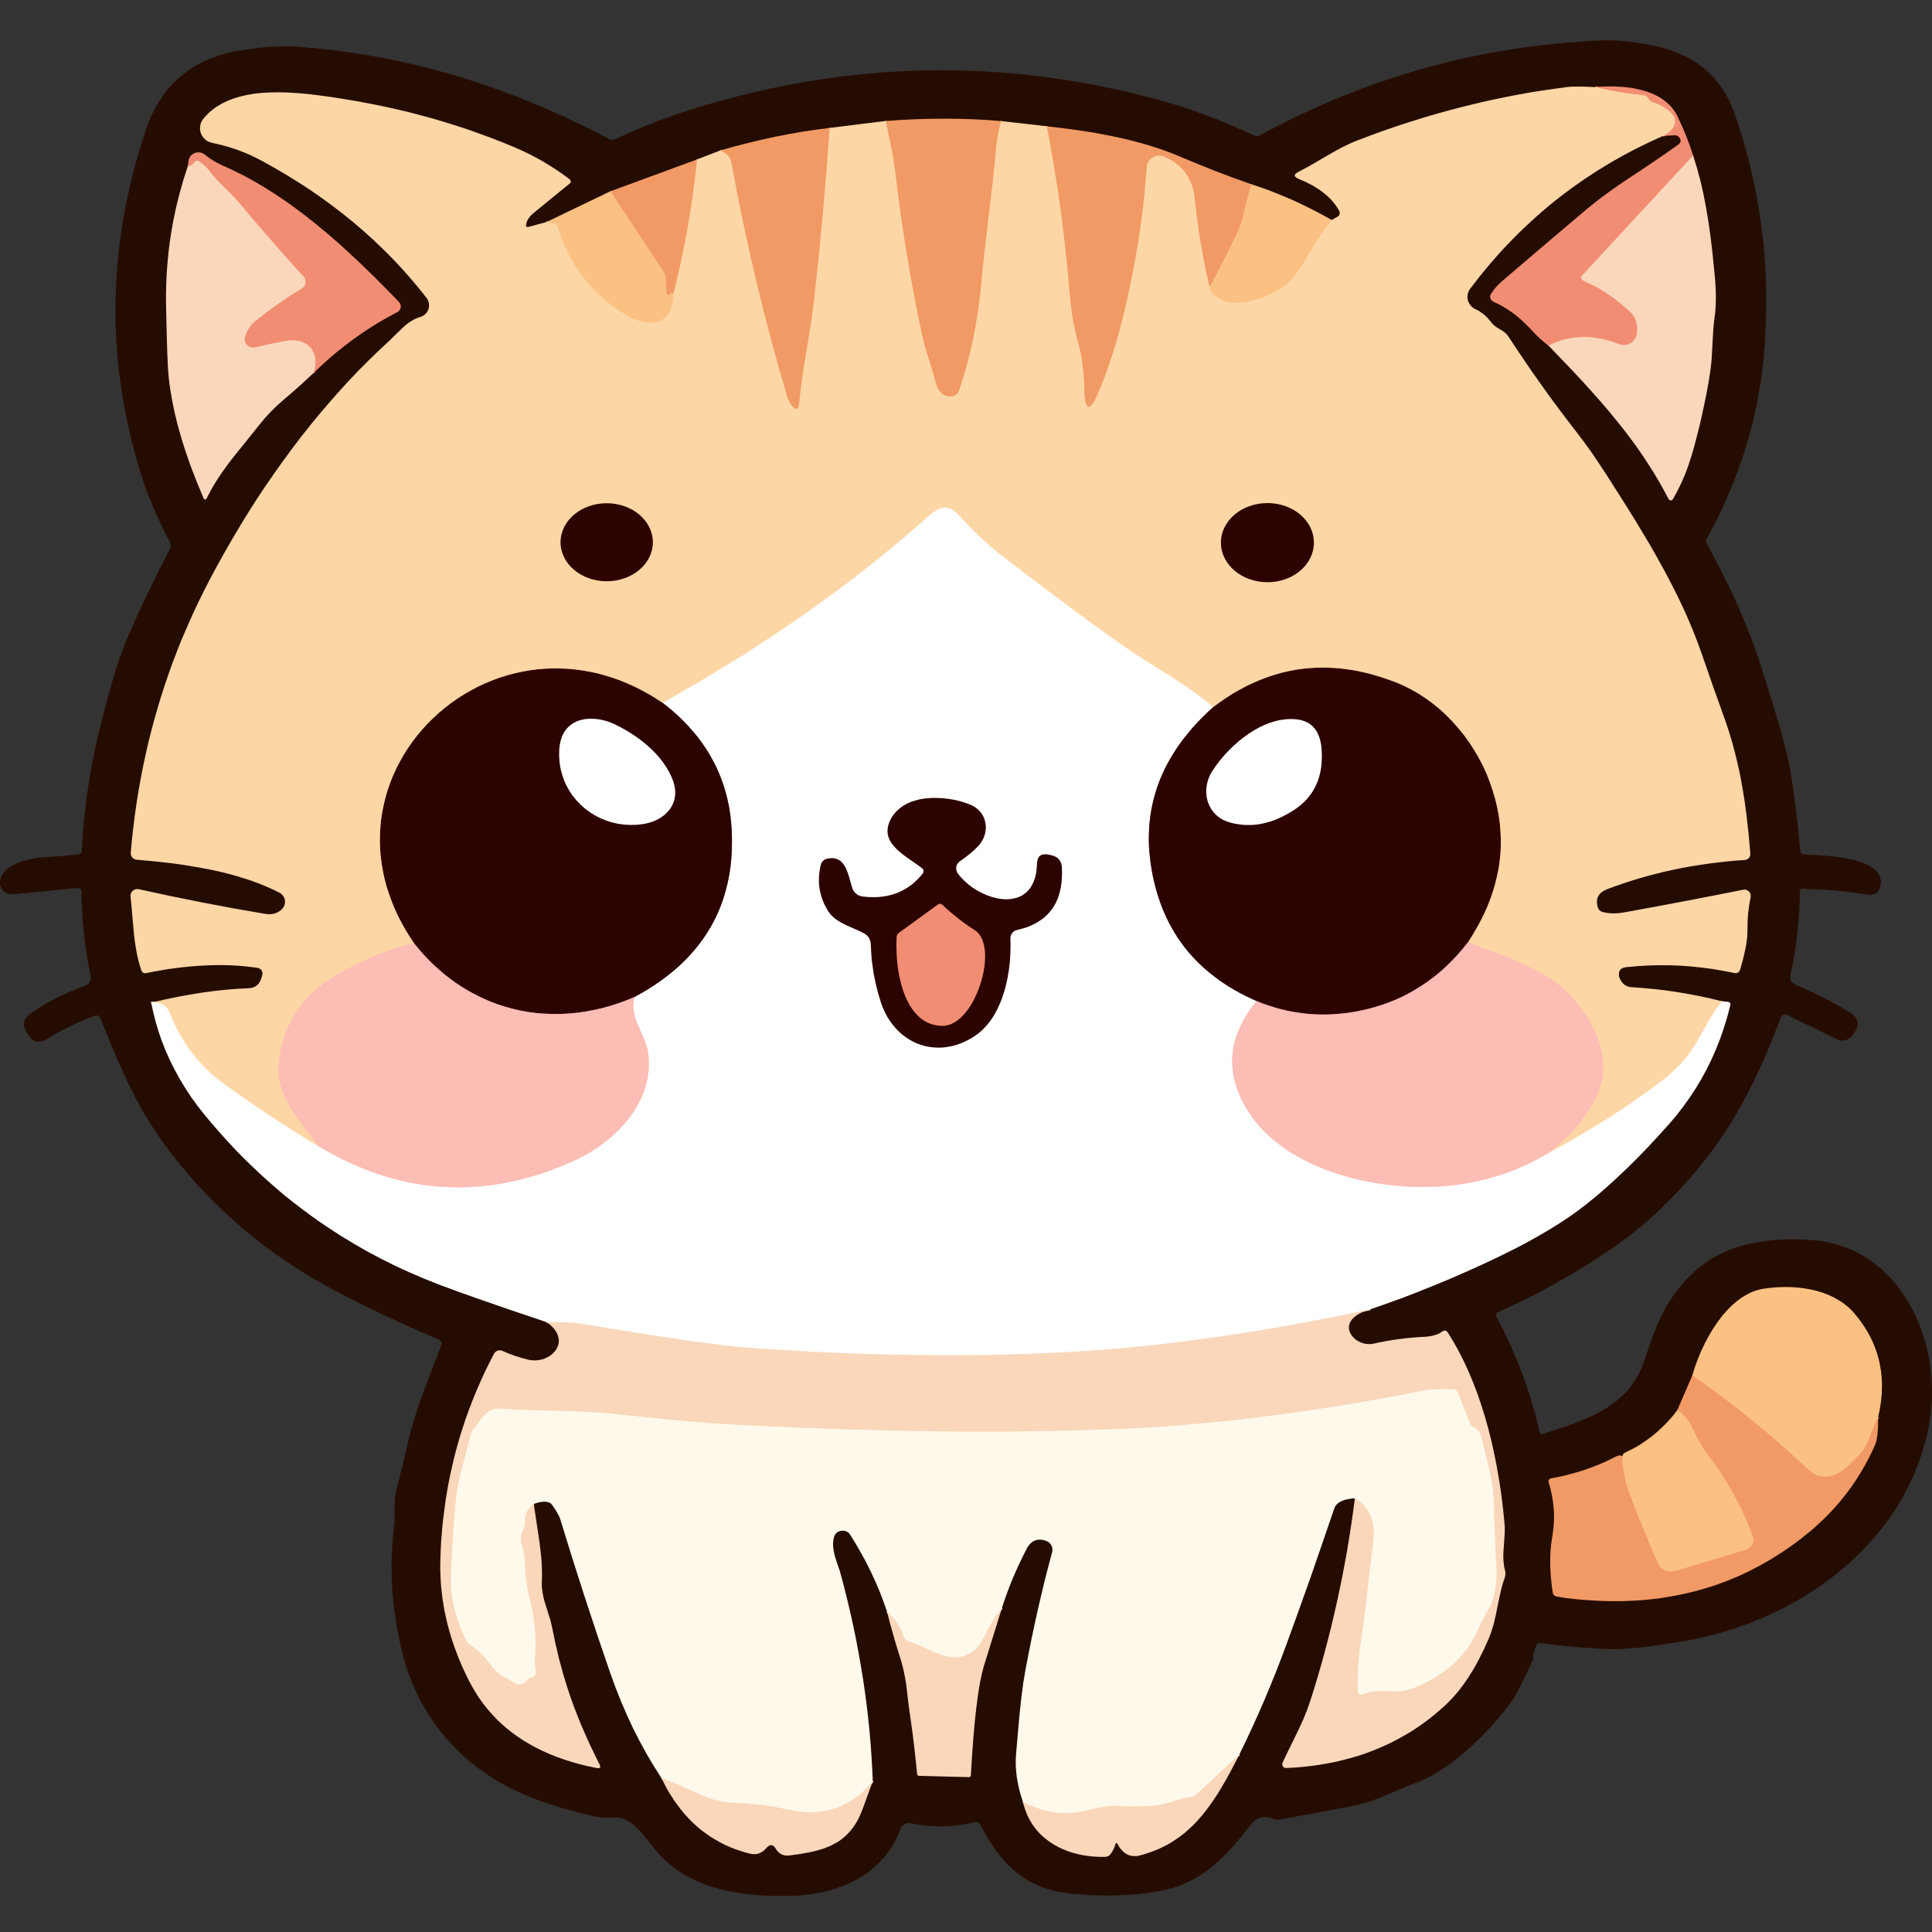 <svg version="1.2" xmlns="http://www.w3.org/2000/svg" viewBox="0 0 3600 3600" width="3600" height="3600">
	<rect x="0" y="0" width="3600" height="3600" fill="#333333" stroke="none"/>
	<title>yellow1-svg</title>
	<style>
		.s0 { fill: #250c00 } 
		.s1 { fill: none;stroke: #f7b28c;stroke-width: 3.3 } 
		.s2 { fill: none;stroke: #feebd2;stroke-width: 3.3 } 
		.s3 { fill: none;stroke: #fec2b7;stroke-width: 3.3 } 
		.s4 { fill: none;stroke: #956d53;stroke-width: 3.3 } 
		.s5 { fill: none;stroke: #fccc94;stroke-width: 3.3 } 
		.s6 { fill: none;stroke: #f7b885;stroke-width: 3.3 } 
		.s7 { fill: none;stroke: #965965;stroke-width: 3.3 } 
		.s8 { fill: none;stroke: #968180;stroke-width: 3.3 } 
		.s9 { fill: none;stroke: #ffd7e4;stroke-width: 3.3 } 
		.s10 { fill: none;stroke: #fdebdd;stroke-width: 3.3 } 
		.s11 { fill: none;stroke: #f6b297;stroke-width: 3.3 } 
		.s12 { fill: none;stroke: #f6ae74;stroke-width: 3.3 } 
		.s13 { fill: none;stroke: #fce8d3;stroke-width: 3.3 } 
		.s14 { fill: #ffffff } 
		.s15 { fill: #2d0301 } 
		.s16 { fill: #fdd6a5 } 
		.s17 { fill: #fcbdb4 } 
		.s18 { fill: #f19a65 } 
		.s19 { fill: #fef9eb } 
		.s20 { fill: #fad7ba } 
		.s21 { fill: #f18d73 } 
		.s22 { fill: #fbc182 } 
	</style>
	<path id="Layer" class="s0" d="m2856.5 3092.4l-12.9 27.8-10.9 22.2-8.6 16.3-3.6 6-3.1 4.6-8.7 11.9-9.7 12.2-10.5 12.5-11.2 12.5-11.6 12.2-11.9 11.9-12.1 11.3-12.2 10.8-11.9 9.8-11.7 9.1-11.6 8.5-11.5 7.5-11.2 6.8-11 6.1-10.6 5-10.4 4.2-16.1 6.3-21.9 9.2-26.8 11.2-10.4 4.1-9.5 3.4-9.3 3-9 2.6-8.6 2.3-8.6 1.7-135 25.1-3.2 0.4-3.1-0.2-3.4-0.6-3.5-1.1-5.9-2-5.7-1.1h-5.5l-2.7 0.3-2.5 0.6-4.8 1.7-4.6 2.7-4.2 3.7-4 4.6-19 23.8-8.2 9.7-8.1 9-7.8 8.5-7.6 7.7-7.6 7.3-7.5 6.8-7.7 6.5-7.6 6-7.8 5.5-7.8 5.2-7.9 4.7-7.9 4.3-8.3 3.9-8.3 3.5-8.1 3.1-8.2 2.7-8.3 2.4-8.7 1.9-18.3 3.5-19 2.7-19.8 2-20.5 1.2-21.4 0.5-22.1-0.1-22.9-1-23.7-1.7-12.8-1.4-12.1-1.9-11.6-2.4-11.1-3.1-10.7-3.5-10.2-4.2-9.9-4.7-9.4-5.1-6.2-4-6.1-4.2-5.9-4.5-5.7-4.7-5.7-5.1-5.5-5.4-5.5-5.8-5.2-5.9-5.3-6.4-5.1-6.8-5-7.1-5.1-7.5-10-16.3-10.1-18.5-1-1.6-1-1.2-1.3-1-1.3-0.9-1.4-0.5-1.6-0.2-1.7 0.1-1.9 0.3-9 1.9-9 1.8-9.1 1.5-9 0.9-8.9 0.9-9 0.5-9 0.1-8.9-0.1-11.9-0.6-11.9-1.2-11.7-1.8-11.9-2.2-2.8-0.4-2.7 0.3-2.9 0.6-2.5 1.1-2.3 1.5-2.1 2-1.6 2.3-1.3 2.5-2.9 7.4-3.1 7.1-3.5 7-3.7 6.7-3.9 6.6-4.2 6.4-4.5 6.1-4.7 5.8-7.4 8.3-7.9 7.8-8.4 7.3-9.1 6.9-9.5 6.3-10 6-10.5 5.3-11 4.8-11.5 4.3-12 3.9-12.2 3.3-12.8 2.7-13.2 2.3-13.5 1.7-13.7 1-14.1 0.6-20.8 0.1-19.7-0.5-19-1.1-18.3-1.7-17.4-2.5-16.7-3-15.9-3.7-15.4-4.3-14.6-4.9-13.8-5.7-13.1-6.2-12.5-7.1-11.9-7.5-11-8.3-10.3-8.9-9.7-9.5-7.8-8.7-10.2-12.8-10.8-13.7-8.5-9.8-8.2-8.3-3.9-3.4-3.8-3-3.9-2.9-3.8-2.3-3.9-2-3.9-1.7-3.7-1.3-3.9-0.9-3.8-0.5-3.8-0.2-3.6 0.2-7.9 0.5-8-0.2-10.7-0.8-10.8-2-30.7-7.4-27.9-7.7-13.1-4.1-12.7-4.1-12.1-4.2-11.9-4.3-11.5-4.6-11.1-4.7-10.8-4.8-10.4-5-10.1-5.2-9.8-5.4-9.6-5.5-9.2-5.8-14.7-10-14.2-10.6-13.5-10.8-12.8-11.4-12.3-11.9-11.6-12.3-11-12.8-10.4-13.3-6.5-8.9-6.2-9.3-5.9-9.3-5.7-9.6-5.5-9.8-5.2-10-4.8-10.1-4.6-10.5-4.3-10.6-4.1-10.8-3.8-11-3.5-11.2-3.2-11.3-2.9-11.7-2.8-11.8-2.4-12-3-14.9-2.5-14.7-2.2-14.8-1.9-14.8-1.4-14.9-1.1-14.8-0.9-14.7-0.4-14.9-0.1-22.1 0.9-22 1.4-22.1 2.4-22.2 0.6-5.7 0.3-6v-15.5-11.6l0.2-8.5 0.9-7.7 1.3-7.3 24.6-102.2 3.6-14.1 4.2-14.6 4.6-15.1 5.3-16.1 5.7-16.3 6.6-17.8 17.8-46.6 12.1-31.4 0.5-1.9 0.2-1.7-0.1-1.5-0.4-1.5-0.7-1.2-1.1-1.2-1.4-1-1.7-0.9-26.9-11.6-26-11.5-25.3-11.5-24.4-11.4-23.7-11.2-22.7-11.3-22-11.1-21.3-11-23-12.5-22.6-13.1-22-13.6-21.8-14.2-21.1-14.6-20.7-15.2-20.1-15.6-19.8-16.2-19.2-16.6-18.6-17.1-18.2-17.6-17.7-18.2-17-18.4-16.6-18.9-16-19.4-15.4-19.9-11.5-15.6-11.1-15.8-6.6-9.7-6.4-10.1-12.9-21.4-12.5-22.7-12.6-24.8-12.3-26.1-12.6-28.5-13.5-32-16.3-40.5-0.8-1.3-1-1.3-1.2-1.1-1.4-0.7-1.5-0.5-1.6-0.1-1.6 0.1-1.4 0.4-12 4.7-11.8 4.8-11.5 5-11.2 5.4-10.9 5.4-10.5 5.7-10.4 5.8-10 6.1-5.7 3-2.7 1-2.8 0.9-2.5 0.5-2.5 0.1-2.5-0.1-2.3-0.5-2.3-0.7-2.2-1-2.1-1.4-2.1-1.7-2-1.9-1.8-2.3-3.6-5.5-2.7-4.7-2.1-4.4-1.4-4.3-0.4-4.1 0.4-4 1.2-3.8 2.1-3.6 2.9-3.5 3.8-3.2 10.9-7.8 11.5-7.5 12-7.2 12.7-6.8 13.3-6.5 13.7-6.2 14.4-5.9 15-5.6 2.6-1.2 2.5-1.6 1.9-2.1 1.7-2.4 1.2-2.7 0.6-2.7 0.3-3-0.4-2.8-3.8-19-3.3-19-2.8-19.3-2.4-19.5-1.9-19.7-1.4-19.9-1-20-0.5-20.3-0.1-1.7-0.4-1.6-0.6-1.3-0.9-1-1.1-0.7-1.3-0.5-1.5-0.1h-1.9l-120.5 11.6-2.4 0.1-4.4-0.5-4.2-1.4-4-2.4-3.3-3-2.6-3.7-1.7-4.2-0.9-4.3v-4.6l0.5-2.8 0.6-2.7 1.5-4 2-3.7 2.6-3.6 2.9-3.3 3.5-3.2 4.1-3.1 4.4-2.8 5.1-2.7 5.6-2.4 5.9-2.4 6.6-2 6.8-1.8 7.2-1.6 7.6-1.3 7.5-1 7.4-0.6 32.6-2.3 32-3.1 2.3-0.6 1.9-1.5 1.3-2 0.5-2.4 1.9-31.2 2.7-31.4 3.7-31.6 4.5-31.5 5.4-31.8 6.3-31.7 7.3-31.9 8.1-32.1 3-11.6 12.7-46.3 5.1-17.8 5.1-16.1 5.1-15.5 5.2-14.3 5.2-13.6 5.4-12.7 19.2-42.7 19.4-41.2 19.5-39.7 19.6-38.3 1.1-2.8 0.3-2.7-0.2-3.1-1.2-3.1-8.7-17-8.3-16.7-7.7-16.6-7-16.4-6.7-16.3-6.2-16.1-5.5-15.9-5.1-15.8-5.2-17.2-4.8-17.2-4.6-17.3-4.2-17.2-3.9-17.3-3.7-17.2-3.4-17.3-3-17.2-2.7-17.3-2.4-17.3-2.1-17.3-1.9-17.3-1.5-17.2-1.2-17.3-0.9-17.5-0.6-17.3-0.3-22.5 0.2-22.5 0.7-22.5 1.1-22.5 1.8-22.6 2.2-22.5 2.8-22.6 3.2-22.5 3.9-22.6 4.2-22.7 4.8-22.6 5.3-22.6 5.8-22.8 6.3-22.6 7-22.6 7.2-22.8 5.5-14.7 6-14 6.7-13.3 7.4-12.5 8.1-11.7 8.6-11 4.7-5.2 4.7-5.1 5-4.8 5-4.7 5.9-4.8 5.9-4.7 6.2-4.5 6.3-4.2 6.7-4 6.6-3.8 7-3.6 7.1-3.2 7.4-3.1 7.6-2.9 7.8-2.6 7.9-2.5 8.1-2.2 8.3-1.9 8.6-1.8 8.7-1.5 14.9-2.3 14.6-1.8 13.9-1.5 13.8-1 12.8-0.6 12.4-0.2 11.7 0.1 11 0.6 35.4 3.1 35.2 3.9 35 4.9 34.9 5.7 27.8 5.1 27.7 5.9 27.7 6.4 27.6 6.9 27.4 7.5 27.4 8.2 27.5 8.7 27.3 9.2 27.3 9.9 27.5 10.5 27.3 11.2 27.3 11.6 27.5 12.3 27.4 13 27.5 13.5 27.5 14.2 3.1 1.3 3.1 0.3 3.2-0.2 3.1-1.1 18.9-8.8 19.7-8.7 20.2-8.2 20.9-8.2 21.3-7.8 22.2-7.5 22.7-7.5 23.4-7 27.4-7.8 27.6-7.4 27.5-6.8 27.4-6.3 27.4-5.8 27.5-5.3 27.6-4.7 27.4-4.4 27.5-3.7 27.4-3.3 27.6-2.7 27.4-2.3 27.5-1.7 27.4-1.2 27.5-0.8 27.4-0.2 26.6 0.2 26.4 0.8 26.5 1.2 26.5 1.7 26.4 2.1 26.5 2.8 26.4 3.1 26.5 3.5 26.6 4.1 26.4 4.5 26.5 5 26.5 5.5 26.4 5.9 26.5 6.4 26.4 6.8 26.5 7.5 17.9 5.4 18.3 5.9 18.9 6.7 19.4 7.2 19.9 7.9 20.4 8.5 21.1 9.1 21.3 9.7 2.8 1 2.7 0.3 2.7-0.5 2.8-1.2 19.6-10.3 19.5-10.2 19.7-9.9 19.8-9.5 19.9-9.1 19.9-8.8 20-8.7 20-8.1 20.3-7.9 20.2-7.7 20.4-7.3 20.4-6.9 20.5-6.7 20.6-6.3 20.7-6.1 20.7-5.7 18.8-4.8 18.8-4.7 18.8-4.3 18.9-4.1 19.1-3.8 19-3.6 19.2-3.3 19.1-3.1 19.3-2.9 19.4-2.6 19.5-2.2 19.4-2.1 19.5-1.8 19.7-1.5 19.6-1.4 19.8-1 8.9-0.4h13l13 0.4 13.1 1 12.9 1.4 12.5 1.7 12 1.9 11.3 2.1 10.7 2.3 10.4 2.7 9.8 2.7 9.6 3.3 9.1 3.3 8.6 3.6 8.3 3.9 8 4.2 7.7 4.5 7.3 4.8 6.9 5.1 6.7 5.4 6.3 5.7 7.8 7.8 7.3 8.5 6.8 8.9 6.4 9.7 5.8 10 5.5 10.7 4.8 11.4 4.6 12 10 30.2 9 30.4 8 30.7 7.2 30.7 4.1 19.9 3.7 20 3.3 19.9 3 20.1 2.5 20.2 2.2 20.1 1.7 20.4 1.4 20.4 1.1 20.4 0.6 20.7 0.1 20.6-0.1 20.7-0.5 20.8-1 20.9-1.2 21.1-1.7 21-2 20-2.6 19.9-3 19.8-3.4 19.8-3.4 16.8-3.7 16.7-3.9 16.5-4.5 16.6-4.7 16.6-5.1 16.4-5.4 16.3-5.7 16.4-6.2 16.2-6.4 16.2-6.8 16-7.2 16.1-7.4 16-7.9 15.9-8.2 15.8-8.5 15.9-1 2.4-0.4 2.5 0.4 2.5 1 2.4 16.7 31 15.6 30.5 14.6 30.3 13.4 29.8 12.5 29.5 11.4 29.1 10.3 28.8 9.2 28.4 10.4 33 10.5 33.7 7.4 24.6 6.5 22.2 5.5 20.5 4.9 19.9 4.2 19 3.3 18.1 2.8 17.7 4.5 32.3 4 31.5 3.3 30.9 2.8 30.3 0.3 1.7 0.5 1.7 0.7 1.2 0.9 1.1 1.1 0.9 1.2 0.7 1.6 0.4 1.8 0.2 10.1 0.6 16.3 0.9 13.5 1 12.5 1.2 11.5 1.4 10.9 1.7 10.2 2 9.3 2.2 8.5 2.5 7.7 2.8 6.9 3 6.1 3.4 5.2 3.4 4.4 3.8 3.5 4.1 2.7 4.4 1.9 4.5 0.7 2.9 0.4 2.9 0.1 2.9-0.2 3.1-1 5.5-1.8 4.7-1 2-1.3 1.9-1.4 1.6-1.6 1.3-1.7 1.1-1.9 0.9-2.1 0.8-2.2 0.4-4.9 0.3-5.6-0.5-13.9-2.1-14.2-1.9-14.4-1.7-14.7-1.5-30.6-2.2-31.8-1.4-1.8 0.3-1.5 1-1.1 1.5-0.4 1.8-0.4 19.9-0.9 19.9-1.4 19.6-2 19.5-2.3 19.3-3 19.3-3.3 18.9-4 18.9-0.5 3.3v3.1l0.5 2.8 1 2.5 1.5 2.3 2 2.1 2.6 1.7 2.9 1.5 12.5 5.3 12.4 5.6 12.5 5.9 12.4 6.2 12.4 6.4 12.5 6.8 12.4 7.1 12.5 7.3 3 1.9 2.8 2 2.3 2.1 2.1 2.2 1.7 2.3 1.4 2.3 1 2.4 0.7 2.4 0.4 2.6v2.6l-0.4 2.8-0.6 2.7-1.1 2.8-1.4 2.9-1.6 2.9-2.1 3.1-2.8 3.8-2.6 3-3.1 2.5-3.5 2-3.7 1.2-3.9 0.6h-4l-3.8-0.7-3.7-1.5-92.6-45.4-1.8-0.6-1.8-0.2h-1.7l-1.9 0.5-1.6 0.7-1.5 1.1-1.1 1.5-1 1.5-0.1 0.5-7.9 20.9-7.9 19.9-7.8 19-7.9 18.3-8 17.7-8 17-8.1 16.6-8.3 16.1-8.4 15.7-8.7 15.2-8.9 15-9 14.4-9.4 14.4-9.5 13.8-9.9 13.9-10 13.3-9.6 12-9.6 11.9-10 11.6-10.3 11.6-16.1 17.4-16.1 16.6-16.2 15.8-16.4 15-16.3 14.2-16.4 13.5-16.5 12.6-16.5 11.9-26.7 18-26.9 17.3-27 16.5-27.1 15.8-27.3 15-27.5 14.2-27.7 13.3-27.7 12.8-1.6 0.8-1.4 1-0.8 1.1-0.6 1.3-0.3 1.2 0.1 1.5 0.4 1.5 0.8 1.7 13.3 26 12.4 26.1 11.3 26.3 10.4 26.3 4.9 13.4 4.5 13.2 4.4 13.4 4 13.4 3.9 13.4 3.6 13.5 3.3 13.4 3.1 13.6 0.5 1.8 0.6 1.3 0.9 1.1 0.9 0.8 1.3 0.5 1.3 0.1 1.5-0.1 1.8-0.5 11.3-3.9 33.9-11.4 12.7-4.7 11.4-4.6 10.9-4.6 10.3-4.6 9.4-4.8 8.9-4.8 8.6-5.2 8.2-5.4 7.5-5.7 7.2-5.8 6.7-6.2 6.1-6.3 6-6.7 5.3-7.1 3.7-5.1 3.5-5.6 3.3-5.6 3.1-5.8 2.7-5.9 2.7-6.2 2.4-6.3 2.2-6.6 7.9-23.9 7.2-20.1 7.2-17.9 7.3-16.2 7.7-15.1 8.3-14.2 8.8-13.2 9.5-12.6 9.5-11 10.2-10.7 11-10.2 11.7-9.8 9.1-6.7 9.6-6.2 10.1-5.6 10.7-5.4 11.2-4.7 11.8-4.2 12.3-3.8 12.8-3.2 13.3-2.7 13.9-2.4 14.2-1.7 14.6-1.1 15.1-0.8 15.2-0.1 15.5 0.4 15.6 1 10.5 1 10.2 1.4 10.1 2 9.9 2.4 9.8 2.8 9.5 3.2 9.4 3.6 9.1 4.1 9.4 4.7 9.1 5.2 8.9 5.5 8.5 6.1 8.4 6.6 8.2 6.9 7.7 7.4 7.6 7.7 7.3 8.2 6.9 8.6 6.7 8.9 6.3 9.3 6 9.7 5.7 10 5.3 10.4 5 10.5 4.6 11.2 4.3 11.2 3.8 11.5 3.5 11.7 3 11.9 2.5 12.1 2.3 12.1 1.7 12.3 1.2 12.4 0.9 12.3 0.5 12.5-0.1 12.4-0.4 12.3-1 12.3-1.3 12-1.8 12-2.4 13.1-2.8 12.8-3.2 12.9-3.6 12.7-5.2 16.2-5.8 16-6.5 15.8-7.1 15.4-7.8 15.4-8.2 15.1-9.1 14.8-9.5 14.5-10.1 14.3-10.8 13.8-11.4 13.8-11.8 13.3-12.5 13-13 12.6-13.6 12.2-14 11.9-14.7 11.6-15.1 11.2-15.5 10.7-16.1 10.3-16.5 9.9-16.8 9.2-17.2 8.9-17.4 8.3-17.9 7.8-18.1 7.3-18.3 6.8-18.6 6.2-18.7 5.6-18.9 5-18.9 4.5-19.1 3.8-25.1 4.5-23.5 3.8-21.8 3.1-20.4 2.5-19 1.8-17.4 1.1-15.8 0.4-14.2-0.2-29.6-1.7-30-2.4-30.4-3.1-31-3.9h-2.8l-2.3 0.9-1.9 1.6-1.4 2.5-2.4 6.5-1.9 6.6-1.2 6.3z"/>
	<g id="Layer">
		<path id="Layer" fill-rule="evenodd" class="s1" d="m2973 162.4l21.3 4.7 21.3 3.9 21.2 3.3 21.6 2.4 3 0.4 3 0.6 2.9 1.1 1.6 1.3 1.4 1.3 1.3 2 1.6 2.5 2 2 2.4 1.7 2.9 1.1 4.3 1.4 4.3 1.7 4.2 1.8 4.2 2.3 4.1 2.6 4 2.7 3.9 3.1 3.9 3.3 3.2 3.4 2.3 3.4 1.8 3.6 0.7 3.6 0.1 4.1-0.8 4-1.3 3-1.6 3-2 2.7-2.6 2.8-2.9 2.6-3.4 2.6-3.8 2.5-4.3 2.4"/>
		<path id="Layer" fill-rule="evenodd" class="s2" d="m3208.6 1865.7l-8.2 10.6-8.3 12.2-8.4 13.8-10.7 19-9.9 17.6-7.4 12.2-7.2 10.5-6.9 8.9-10.3 11.8-10.5 10.6-10.4 9.8-10.6 8.6-23.8 17.9-24.6 17.5-25.6 17.6-26.4 17.3-27.5 17-28.4 17.1-29.3 16.8-30.2 16.7"/>
		<path id="Layer" fill-rule="evenodd" class="s3" d="m2884 2149.2l13.3-10.4 12.4-10.7 11.7-11.2 11-11.6 10.1-12 9.5-12.5 8.7-12.8 7.9-13.4 4.8-9 2.9-5.8 2.4-6 2.1-5.9 1.9-6 1.4-5.9 1.2-5.6 0.9-6 0.6-5.8 0.2-6 0.1-6.1-0.2-6.2-0.5-6-0.7-6.3-1.2-6.2-1.2-6.3-1.6-6.2-1.9-6.4-2.2-6.4-5-12.7-6.2-12.8-7.2-12.7-8.2-12.6-9.1-12.2-9.9-11.8-10.6-11.1-11.3-10.5-11.6-9.6-9.3-6.6-11.5-7-13.7-7.7-15.1-7.7-16.2-7.6-16.5-7.2-16.1-6.4-15.2-5.5-12.6-4.4-12.4-4.7-12.1-5.1-12-5.4"/>
		<path id="Layer" fill-rule="evenodd" class="s4" d="m2735.8 1755.2l6.9-10.8 6.4-10.9 6.1-10.7 5.7-10.9 5.3-10.9 4.8-10.7 4.4-11 4-10.9 3.5-10.9 3.2-11 2.7-10.9 2.4-11 2-11 1.4-11 1.2-11 0.6-11 0.2-15.2-0.6-15.3-1.2-15.2-2.1-15.4-3-15.3-3.6-15.3-4.6-15.4-5.2-15.4-6-15.5-6.9-15.2-7.8-15.1-8.6-14.6-9.2-14.2-9.9-13.7-10.7-13.1-11.1-12.6-11.6-11.8-12.2-11.2-12.7-10.3-13.1-9.6-13.4-8.8-13.8-7.8-13.9-7-14.2-6.1-11.9-4.4-11.9-4.1-11.9-3.7-11.7-3.4-11.6-2.8-11.6-2.6-11.7-2.1-11.5-1.6-11.3-1.4-11.4-0.8-11.4-0.5-11.2-0.2-11.2 0.4-11.1 0.6-11.1 1.1-11 1.5-10.3 1.8-10.1 2.1-10 2.4-10.2 2.9-9.9 3.1-10 3.6-9.9 3.8-9.7 4.2-9.8 4.4-9.8 5-9.6 5.2-9.7 5.5-9.6 6-9.4 6.3-9.5 6.7-9.4 6.9"/>
		<path id="Layer" fill-rule="evenodd" class="s2" d="m2260.8 1317.4l-9.3-7.8-11-8.5-12.5-9.3-14.2-9.9-15.9-10.8-17.5-11.5-19.1-12.1-20.8-13-20.3-12.9-24.5-16.6-28.5-20-32.7-23.5-36.7-27.1-40.8-30.5-45-34-49.1-37.6-8.1-6.4-8.1-6.8-8.4-7.5-8.5-7.8-18.1-17.6-23.9-24.8-5.5-5.5-4.1-3.7-4.3-3-4.3-2-4.5-1.1-3.8-0.4-3.8 0.4-4 0.8-3.9 1.4-4.1 2-4.2 2.5-4.4 3.1-4.3 3.7-27.1 23.8-27.7 23.5-28.1 23.4-28.7 23-29.2 22.9-29.8 22.5-30.4 22.2-30.8 22-31.4 21.8-32 21.5-32.4 21.1-33 20.9-33.7 20.8-34 20.4-34.7 20.2-35.1 19.9"/>
		<path id="Layer" fill-rule="evenodd" class="s4" d="m1234.5 1309.5l-12.9-8.4-12.9-7.8-13.2-7.2-13.2-6.7-13.5-6-13.4-5.6-13.8-4.8-13.6-4.3-13.9-3.8-13.9-3-13.9-2.5-14-1.9-14.1-1.3-14.1-0.6-14.1-0.2-14 0.6-14.3 1.2-14.4 1.8-14.2 2.5-13.9 3.1-14.1 3.7-13.8 4.3-13.7 5.1-13.3 5.4-13.3 6.2-12.9 6.8-12.8 7.3-12.2 7.8-12.1 8.4-11.5 8.9-11.3 9.4-10.7 9.9-10.4 10.2-9.8 10.7-9.4 11.1-8.9 11.5-8.3 11.9-7.8 12.2-7.1 12.5-6.7 12.7-5.9 12.9-5.5 13.2-4.7 13.4-4.1 13.6-3.4 13.6-2.9 13.8-2.2 13.9-1.5 14.1-0.8 13.8-0.3 14 0.4 14 1.1 13.9 1.7 14 2.4 14 2.9 13.8 3.6 14 4.4 13.6 4.9 13.7 5.4 13.6 6.2 13.6 6.8 13.2 7.4 13.4 8.1 13.1 8.5 13"/>
		<path id="Layer" fill-rule="evenodd" class="s3" d="m771.6 1757.8l-16.3 4.1-16.6 4.7-16.8 5.6-16.9 6.5-17.3 7.3-17.6 8-17.7 8.8-18 9.6-14.2 8.4-13.3 8.9-6.3 4.7-6 4.8-5.9 5-5.6 5.1-5.4 5.2-5 5.3-5 5.5-4.7 5.6-4.4 5.8-4.2 5.8-4 6.1-3.7 6.2-5.4 9.7-4.8 10.2-4.3 10.5-3.7 10.7-3.1 11.2-2.5 11.3-2 11.8-1.5 12.1-0.5 7.5v6.6l0.5 6.7 0.9 6.6 1.2 6.7 1.7 6.8 2.1 6.8 2.6 6.8 3 6.9 3.3 7 3.7 6.9 4.2 7.2 4.6 7.4 10.8 15.4 15.3 20.4 12.2 16.1 8.1 11.4"/>
		<path id="Layer" fill-rule="evenodd" class="s2" d="m593.1 2135.5l-22.3-13.5-22.2-13.7-21.9-14-21.9-14.2-21.6-14.5-21.4-14.6-21.3-14.9-21.1-15.1-1-0.8-8.8-6.5-8.4-6.9-8.2-7.1-7.8-7.4-7.5-7.5-7.2-7.8-6.9-8.1-6.5-8.2-6.2-8.3-5.8-8.7-5.6-8.8-5.2-9-4.9-9.3-4.6-9.5-4.3-9.7-4.1-9.9-1.9-4.2-2.2-3.6-2.7-3.2-3-2.6-2.5-1.6-2.6-1.4-2.8-1.1-3-0.9-3.2-0.5-3.4-0.3h-3.6l-3.9 0.2"/>
		<path id="Layer" fill-rule="evenodd" class="s5" d="m1017.9 413.9l14 2.4 2.7 0.8 2.1 1.3 1.7 2.1 1.1 2.6 4.8 14.7 5.5 14.1 6 13.8 6.6 13.1 7.2 12.7 7.8 12.1 8.4 11.6 8.9 11.3 7.6 8.6 8.1 8.3 8.4 7.9 8.7 7.7 9.2 7.4 9.5 7 10 6.7 10.3 6.4 7.2 3.9 6.9 3.3 6.8 2.8 6.5 2.1 6.5 1.5 6.3 0.7 6 0.2 5.8-0.3 5.1-0.9 4.8-1.5 4.4-2 3.9-2.4 4.1-3.6 3.5-4.2 3.1-5 2.4-5.5 2.1-6.3 1.5-7 1-7.6 0.5-8.4"/>
		<path id="Layer" fill-rule="evenodd" class="s6" d="m1254.9 546.3l7.4-30.3 6.8-30.6 6.3-30.6 5.8-31 5.2-31.3 4.7-31.6 4.1-31.7 3.6-32.1"/>
		<path id="Layer" fill-rule="evenodd" class="s6" d="m1342.3 280.3l4 2 3.5 2.1 3.3 2.2 2.7 2.4 2.2 2.5 1.9 2.6 1.3 2.6 1 2.8 0.4 1.6 10.5 55.6 11.2 55.4 11.9 55 12.6 54.8 13.4 54.4 14.1 54.2 14.8 53.8 15.5 53.5 1.6 4.9 2.1 4.5 2.3 4.2 2.7 3.8 2.9 3.4 2.5 2.1 2.2 1.1 1 0.2 0.8-0.1 0.9-0.4 0.7-0.7 1.3-2.1 0.8-3.2 0.7-4.4 2.1-20.6 2.8-22.4 3.7-24.6 5.6-33.5 7.6-47.3 2.6-18.3 2.1-16.7 1.9-16.1 8.4-78.1 7.4-78.3 6.7-78.3 5.8-78.5"/>
		<path id="Layer" fill-rule="evenodd" class="s6" d="m1650.6 225.4l6.6 31.6 5.1 25.2 3.3 18.9 1.9 12.6 4.7 38.8 5 38.7 5.6 38.5 6.1 38.2 6.3 37.9 6.8 37.8 7.3 37.4 7.6 37.4 2.6 11.1 3.1 12.1 3.8 13.1 5.5 17.8 7.3 24 4.9 17.9 1.4 4.2 1.7 4.1 2.1 3.7 2.5 3.3 2.6 2.8 3.1 2.3 3.1 1.7 3.4 1.3 2.9 0.6 3.1 0.1 2.9-0.1 3.2-0.6 3.5-1.4 3.1-2.1 2.5-2.8 1.6-3.4 6.9-21.5 6.3-21.5 5.2-19.5 4.7-19.7 4.2-19.9 3.8-19.9 3.4-20.4 2.9-20.5 2.5-20.9 2.1-21.3 2.2-23.6 2.8-25.7 7.9-67.4 8.4-71.1 2.8-27.2 2.2-24.9 1.6-15 2.3-14.6 2.8-14.2 3.5-13.7"/>
		<path id="Layer" fill-rule="evenodd" class="s6" d="m1950.7 235.3l7.2 38.4 6.5 38.4 6.2 38.5 5.6 38.7 4.9 38.7 4.6 38.9 4 38.9 3.4 39.1 1.1 12.6 1.4 12.4 1.6 11.9 1.9 11.5 1.9 11.1 2.3 10.7 2.4 10.4 2.6 10 2.7 10.4 2.4 10.4 2 10.5 1.7 10.7 1.2 10.7 1.2 10.9 0.6 11 0.3 11 0.3 8.4 0.4 7.3 0.6 6.2 0.8 5.2 1.2 4 1.2 3 1.5 2 0.7 0.6 0.9 0.3h0.8l1-0.3 2.1-1.2 2.3-2.4 2.4-3.3 2.8-4.5 2.8-5.5 3.1-6.7 3.3-7.7 6.5-16 6.1-16.5 6-17 5.8-17.6 5.5-18.1 5.4-18.4 5-19 5-19.5 8-34.5 7.2-34.4 6.5-34.3 5.7-34.1 5-34 4.2-33.9 3.3-33.8 2.6-33.7 0.4-2.4 0.5-2.5 0.8-2.5 1.2-2.2 1.3-2.2 1.5-2 1.9-1.9 1.9-1.6 2.1-1.3 2.3-1.3 2.3-0.8 2.5-0.7 2.5-0.4h2.5l2.5 0.1 2.6 0.5 3.6 1.1 5.7 2.6 5.4 2.7 5.2 3.1 4.8 3.2 4.5 3.6 4.3 3.7 4 4 3.7 4.2 4.2 5.6 3.7 6 3.2 6.4 2.9 6.8 2.3 7.2 2 7.4 1.3 7.9 1 8.3 1.8 17.7 2.2 18.4 2.6 19 3.2 19.8 3.6 20.3 3.9 21 4.6 21.7 5 22.3"/>
		<path id="Layer" fill-rule="evenodd" class="s5" d="m2253.9 534.5l0.2 2.5 0.9 2.6 1.3 2.7 2.1 2.7 2.5 2.8 3.2 2.8 3.7 2.8 4.4 3 5 2.7 5.7 2.3 6.1 1.6 6.7 1 6.9 0.3 7.5-0.2 8.1-0.8 8.2-1.4 9.1-2.1 9.1-2.8 9.3-3.3 9.3-3.8 9-4.4 8.6-4.5 7.8-4.9 6.7-4.8 4.8-4.2 5.1-5.1 5.2-6 5.4-6.9 5.6-7.8 5.8-8.8 5.9-9.8 6.2-10.6 9.8-16.7 10.4-15.9 10.7-15.1 11.3-14.4"/>
		<path id="Layer" fill-rule="evenodd" class="s7" d="m2735.8 1755.2l-11.3 14.1-11.7 13.2-12.1 12.6-12.6 11.8-13 11-13.5 10.2-14 9.5-14.3 8.7-9.6 5.3-9.9 5.1-10.2 4.7-10.2 4.3-10.5 4-10.8 3.7-10.9 3.3-11 3-14.8 3.4-14.7 2.8-14.7 2.1-14.8 1.4-14.4 0.9-14.6 0.1-14.4-0.5-14.4-1.1-11.6-1.5-11.7-1.8-11.5-2.2-11.6-2.8-11.5-3.2-11.4-3.6-11.3-3.9-11.4-4.5"/>
		<path id="Layer" fill-rule="evenodd" class="s8" d="m2260.8 1317.4l-10.8 9.9-10.1 9.9-9.8 10.1-9.2 10.3-8.7 10.4-8.2 10.3-7.8 10.7-7.1 10.7-6.7 10.9-6.3 11-5.7 11.1-5.2 11.2-4.7 11.3-4.2 11.5-3.7 11.7-3.2 11.7-2.2 9.5-1.9 9.8-1.6 9.8-1.2 9.7-1 9.9-0.5 10-0.3 10.2v10.1l0.4 10.3 0.8 10.2 1.1 10.4 1.3 10.5 1.8 10.7 1.9 10.6 2.4 10.7 2.7 10.8 4.1 14.5 4.7 14.1 5.3 13.7 5.8 13.2 6.4 13 7 12.4 7.4 12.1 8.1 11.6 6.3 8.4 6.7 8.2 7.1 8 7.3 7.7 7.6 7.5 7.9 7.3 8.3 7 8.6 6.8 8.9 6.7 9.1 6.3 9.5 6.2 9.8 5.9 10.1 5.7 10.5 5.5 10.8 5.2 11 5"/>
		<path id="Layer" fill-rule="evenodd" class="s9" d="m2341.4 1865.3l-5.3 6.7-5 6.6-4.5 6.6-4.4 6.7-3.9 6.7-3.6 6.7-3.3 6.6-3 6.7-2.7 6.7-2.4 6.8-2 6.7-1.7 6.8-1.4 6.6-0.9 6.8-0.8 6.8-0.4 6.8-0.1 7.2 0.4 7.3 0.6 7.3 1.1 7.3 1.4 7.3 1.7 7.3 2.2 7.3 2.5 7.3 4.2 10.5 4.7 10.3 5.3 10 6 9.6 6.3 9.4 6.9 9.2 7.5 8.9 8.1 8.6 8.6 8.3 9.2 8.2 9.6 7.7 10.2 7.5 10.7 7.1 11.3 6.8 11.7 6.6 12 6.2 12.6 5.8 13.4 5.5 13.7 5.4 14.1 4.8 14.4 4.3 14.9 4.1 15.2 3.6 15.3 3.1 15.5 2.7 15.8 2.3 16 1.9 15.8 1.3 15.9 0.9 15.9 0.4 15.4-0.1 15.3-0.7 14.9-0.9 18.6-2 18.5-2.7 18-3.4 17.8-3.9 17.4-4.7 17.2-5.5 17-6 16.5-6.8 13-5.8 12.8-6.4 12.6-6.6 12.3-7.2"/>
		<path id="Layer" fill-rule="evenodd" class="s10" d="m2553.4 2439.7l-35.8 7.6-35.6 7.2-35.1 6.8-34.8 6.5-34.4 6.1-34 5.8-33.6 5.3-33.2 5.1-32.9 4.5-32.5 4.4-32.1 3.9-31.7 3.6-31.3 3.2-31.1 2.9-30.5 2.6-30.2 2.1-36.1 2.2-36.6 1.8-37 1.5-37.4 1.1-37.8 0.9-38.3 0.5-38.7 0.1-39.1-0.2-39.6-0.5-39.9-0.9-40.3-1.2-40.8-1.5-41.3-2-41.5-2.2-42.1-2.5-42.5-2.9-22.3-2-26.8-2.9-31.5-4.1-36.1-4.9-40.8-6.1-45.4-6.9-49.9-8.1-54.7-9.1-14.6-1.9-16.4-1.3-18.3-0.6-20.2 0.1"/>
		<path id="Layer" fill-rule="evenodd" class="s9" d="m593.1 2135.5l14.1 8.3 13.9 7.6 14.1 7.4 14.3 6.8 14 6.3 14.3 6 14.2 5.4 14.2 5 14.3 4.5 14.4 4.1 14.3 3.5 14.4 3.2 14.4 2.6 14.5 2.2 14.5 1.8 14.6 1.2 15 0.7 15.1 0.4 15.2-0.2 15.2-0.8 15.4-1.1 15.3-1.7 15.3-2.3 15.4-2.7 15.3-3.2 15.4-3.7 15.5-4.2 15.6-4.8 15.4-5.2 15.6-5.7 15.6-6.3 15.7-6.7 14.9-7.2 14.5-8 14.1-8.9 13.4-9.5 12.7-10.3 11.9-10.9 5.5-5.4 5.3-5.7 5.1-5.8 4.8-5.9 4.6-5.8 4.3-6.1 4-6.1 3.7-6.1 3.5-6.2 3.2-6.2 2.8-6.3 2.6-6.3 2.4-6.4 2.1-6.5 1.7-6.4 1.5-6.4 1.1-6.5 0.9-6.5 0.6-6.4 0.3-6.6v-7.2l-0.3-7.3-0.8-7.1-1.1-7.3-1.7-6.3-3.6-10-5.6-13.6-7.5-17.2-2.7-6.7-2.1-6.6-1.6-6.4-1.1-6.3-0.7-6.2v-5.9l0.7-5.9 0.9-5.9 0.5-1.9"/>
		<path id="Layer" fill-rule="evenodd" class="s8" d="m1182.4 1857.7l12.7-7.1 12.1-7.1 11.7-7.5 11.3-7.8 10.7-7.9 10.3-8.1 9.9-8.4 9.5-8.7 8.9-8.9 8.5-9.1 8.1-9.4 7.6-9.6 7.2-9.8 6.7-10.1 6.3-10.3 5.8-10.6 4.7-9.4 4.3-9.5 4-9.7 3.7-10.1 3.2-10 3-10.4 2.7-10.5 2.2-10.6 2-10.8 1.6-11.1 1.2-11.1 0.9-11.4 0.5-11.6 0.2-11.7-0.1-11.9-0.5-12.1-1.1-14.5-1.6-14.3-2.3-14-2.9-13.7-3.5-13.5-4-13.2-4.6-12.9-5.3-12.7-4.1-8.9-4.6-8.9-4.7-8.7-5-8.5-5.5-8.6-5.7-8.2-5.9-8.2-6.3-7.9-6.7-7.9-6.9-7.8-7.3-7.6-7.5-7.5-7.8-7.3-8.2-7.2-8.5-7-8.8-6.9"/>
		<path id="Layer" fill-rule="evenodd" class="s11" d="m3154.8 289.6l-207 223.7-0.8 1.1-0.5 1.2-0.3 1.4v1.3l0.4 1.4 0.6 1.2 0.7 1 1.2 0.9 1 0.5 11.4 5.2 11.5 5.7 11.2 6.4 11.1 7 10.9 7.7 10.9 8.3 10.5 8.9 10.5 9.5 3.8 4.2 3.2 4.7 1.8 3.2 1.3 3.5 1 3.6 0.7 3.8 0.5 4v4.2l-0.1 4.3-0.5 4.4-0.6 2.9-0.7 2.3-1 2.4-1.4 2.2-1.5 2.1-1.7 1.9-1.9 1.7-2.1 1.5-2.2 1.2-2.3 1-2.4 0.9-2.6 0.5-2.4 0.2h-2.6l-2.5-0.4-2.5-0.5-2.5-0.8-11.6-4.2-11.6-3.5-11.4-2.6-11.2-1.8-11-1-11-0.2-10.9 0.7-10.7 1.3-10.8 2.3-10.7 3-10.3 4-10.4 4.8"/>
		<path id="Layer" fill-rule="evenodd" class="s12" d="m2331.5 343.3l-6.8 24.3-5.8 23.9-3.2 13.1-3.7 12.2-4.1 11.3-4.6 10.2-11.1 22.8-11.9 23.6-12.8 24.5-13.6 25.3"/>
		<path id="Layer" fill-rule="evenodd" class="s12" d="m1254.9 546.3l-0.3-0.1-0.8-0.4-1.3 0.2-1.4 0.6-1.9 1.2-1.6 0.9-1.5 0.5-1.2 0.2-1-0.3-0.9-0.7-0.6-1.1-0.4-1.5-0.2-1.9-1.6-28.4-0.8-3.7-1.6-3.5-100.4-151.9"/>
		<path id="Layer" fill-rule="evenodd" class="s7" d="m1182.4 1857.7l-15.2 6.3-15.3 5.5-15.3 4.9-15.5 4.3-15.4 3.4-15.4 2.9-15.5 2.2-15.5 1.4-15.3 0.8h-15.5l-15.2-0.6-15.2-1.3-15-2-14.8-2.7-14.7-3.5-14.6-4.1-12-3.9-11.9-4.5-11.6-4.9-11.5-5.5-11.3-5.8-11.1-6.2-11-6.8-10.6-7.1-10.5-7.7-10.3-8-9.8-8.6-9.7-8.7-9.4-9.4-9.3-9.7-8.7-10.1-8.7-10.5"/>
		<path id="Layer" fill-rule="evenodd" class="s13" d="m2524.6 2791.7l3.9 2.4 3.5 2.5 3.5 2.7 3.2 2.9 2.9 3 2.7 3.3 2.5 3.4 2.3 3.6 2.1 3.8 2 4.1 1.7 4.1 1.5 4.4 1.2 4.6 1 4.9 0.6 5.3 0.4 6v6.2l-0.2 6.8-0.7 7.1-0.8 7.6-6.2 49.3-5.3 48-2.2 19.3-2.4 19.4-2.7 19.3-3 19.2-2.9 21.1-2 21-1.1 21.1-0.2 20.9 0.3 11.3 0.2 2.4 0.5 1.9 0.9 1.6 1.1 1 1.5 0.6 1.7 0.1 2-0.3 2.3-0.8 4.5-1.6 4.6-1.5 4.8-1 4.9-0.7 5.4-0.5 5.6-0.1 15.1 0.2 14.6 0.3 10.8-0.5 5-0.6 4.7-1 4.6-1.1 4.5-1.5 9.9-3.9 9.8-4.3 9.8-4.8 9.5-5.1 9.2-5.5 8.6-5.7 8.6-6.2 7.9-6.4 7.5-6.6 7.1-6.8 6.5-7.2 6.1-7.1 5.5-7.4 5-7.6 4.4-7.9 4-7.8 6.1-12.8 6.3-12.7 6.6-12.4 7.1-12.5 3.2-6.5 2.8-7.5 2.6-8.8 2.1-9.5 1.6-10.4 1.2-10.6 0.5-10.4-0.3-9.5-1.6-29-1.4-29.4-1.1-30.1-0.7-30.8-0.8-15.6-1.6-15.6-2.4-15.7-3.3-15.8-7.7-32.4-8.2-32.4-1-3.3-1.2-3-1.6-2.5-1.8-2.2-3.8-3.3-4.6-2.8-2.3-1.3-1.9-1.7-1.5-2-1.1-2.3-21.9-56.1-0.8-1.8-1-1.6-1.2-1.3-1.4-1.1-1.5-0.9-1.6-0.5-3.7-0.4h-9.3l-15.6 0.1-11.3 0.5-10.2 0.8-9.2 1.5-38.5 7.6-38.1 7-37.8 6.7-37.5 6.3-37.1 5.8-36.8 5.4-36.3 5.1-36.3 4.7-35.7 4.3-35.5 3.9-35.2 3.4-34.8 3.1-34.5 2.7-34.1 2.3-33.9 1.8-33.5 1.5-39.8 1.4-40.2 1.1-40.4 1-40.9 0.6-41.4 0.4-41.8 0.1-42.4-0.1-42.8-0.4-87.5-1.6-90.7-2.5-94.3-3.6-99.1-4.6-42.8-2.6-46-3.5-50.2-4.7-68.4-7.1-25.2-2.7-23.4-2.1-25.4-1.6-28.2-1.1-38.5-1-51.9-1.4-19.9-1-18.3-1.1-6.4-0.1-6 0.5-5.3 1.2-4.8 2-2.5 1.5-2.4 1.6-4.6 4-4.6 5.1-5.8 8-5.4 7.3-4.4 5.4-1.8 2.5-1.6 2.7-1.4 3-1 3-8.3 31.9-8.7 32.4-2.3 8.6-3.2 14.2-2.7 14.2-2.1 14.5-1.6 14.6-3.1 37.8-2.4 36.1-1.7 34.6-1 32.9 0.3 13 1.1 13.3 2 13.5 2.9 13.7 4 14 4.7 14.2 5.7 14.4 6.6 14.7 1.7 2.7 1.8 2.5 2.1 2.2 2.5 2 6.7 4.8 6.4 5.2 5.9 5.4 5.8 5.7 7.2 8.2 6.7 8.7 4.1 5.2 4.3 4.7 5.1 4.6 5.6 4.2 6.5 4.2 9.4 5.3 10.1 5.8 2.5 1.3 2.6 0.6 2.4 0.2 2.5-0.1 2.4-0.5 2.2-0.7 2-1 2-1.1 2.8-2.6 2.3-3.3 0.8-1 0.9-0.8 1.6-0.5 3.4-0.7 3-1.1 2.3-1.6 1.8-1.9 1.2-2.5 0.5-2.9v-3.4l-0.7-3.8-0.9-4-0.4-3.9 0.1-5.8 1-15.6 0.4-15.5-0.4-15.2-1-14.9-1.6-14.7-2.2-14.5-2.8-14.3-3.6-14.1-2.9-12.4-2.2-13.6-1.6-15-1.4-20.5-0.4-8-0.7-6.7-1.1-6.8-1.5-6.9-2.1-6.9-1.1-3.9-0.6-3.7-0.2-3.7v-3.7l0.5-3.7 0.9-3.7 1.3-3.7 1.7-3.6 1.9-4.7 0.8-3.8 0.3-4 0.1-4.3 0.4-4 0.7-3.8 0.9-3.7 1.2-3.4 1.5-3.2 1.7-2.9 2-2.8 3.7-3.8 4.3-3.3"/>
		<path id="Layer" fill-rule="evenodd" class="s13" d="m2309.3 3269.3l-79.4 73.8-2.6 2-2.7 1.6-2.6 1-2.8 0.6-6.8 1.1-7.1 1.7-7.8 2.1-10.4 3-12.9 3.8-9.6 2.3-8.9 1.7-8.5 0.9-16.5 0.9-15.9 0.2-15.7-0.1-15.2-0.8-5.7-0.2-6 0.1-6.3 0.5-6.5 0.8-7.1 1.1-7.3 1.5-15.5 3.8-9.3 2.3-9.4 1.6-9.3 1.3-9.4 0.6h-10.6l-10.8-0.7-10.6-1.5-10.7-2.2-10.8-3-10.8-3.6-10.7-4.5-10.9-5"/>
		<path id="Layer" fill-rule="evenodd" class="s13" d="m1866.8 2996.7l-5.2 6.4-4.9 6.7-4.4 6.7-4.2 6.7-4 6.9-3.7 7.2-7.5 14.1-3.5 6-3.3 5.2-3.4 4.6-3 3.7-2.9 3.1-2.8 2.3-6.1 4-6 3.1-6.2 2.3-6.3 1.6-6.5 0.9-6.5 0.1-6.9-0.6-7.2-1.5-7.3-2.1-7.9-2.8-8.9-3.7-12-5.6-10.9-5.1-8-3.4-7.2-2.7-6.8-2.3-3.2-1.2-2.6-2-2-2.5-1.5-3-3.1-8.2-3.7-7.8-4.3-7.4-4.8-6.9-3.5-4.4-3.6-4-3.9-4-4.2-3.8"/>
		<path id="Layer" fill-rule="evenodd" class="s13" d="m1626.3 3319l-7.3 8.6-7.7 7.8-7.8 7-8 6.6-8.4 5.8-8.5 5-8.9 4.5-9.1 3.7-10.6 3.6-11 2.6-11.2 1.7-11.7 0.9h-11.8l-12.3-0.9-12.6-1.7-12.8-2.6-13.6-3-13.3-2.5-12.8-1.9-12.4-1.5-26.8-2.4-27.7-1.5-6.8-0.6-7.2-1-7.4-1.6-7.9-2.2-8.3-2.6-8.7-3.2-9-3.7-9.4-4.2-15.1-6.8-15.4-6.8-16-6.4-16.3-6.5"/>
		<path id="Layer" fill-rule="evenodd" class="s11" d="m584.3 695l2-6.8 1.2-6.5 0.5-6.5-0.2-6-1-5.8-1.9-5.5-2.5-5.1-3.2-4.5-3.9-4.1-4.6-3.5-5.2-2.8-5.8-2.1-6.1-1.4-6.5-0.6-6.8 0.3-7.1 0.8-29.3 5.8-28.6 6.5-2 0.3h-2l-3.6-0.5-3.2-1.2-3-2-2.4-2.6-1.8-3.1-1-3.4-0.2-3.6 0.6-3.5 2.5-7.1 3.3-6.6 3-4.4 3.3-4.3 3.7-3.9 4.2-3.7 21.2-16.6 21.4-15.3 21.4-14.5 21.5-13.2 1.2-0.9 2.4-2.1 1.7-2.4 1.2-2.9 0.8-3.1-0.2-3.1-0.6-3.1-1.2-2.8-1.9-2.5-31.9-35.3-30.9-35.2-30.1-34.8-29.2-34.6-9.3-10.3-13.5-13.4-10.2-10-7.3-7.6-6.2-7.1-5.4-6.9-0.3-0.4-4.2-5.2-4.6-4.8-5.2-4.6-5.7-4-2.7-1.4-1.3-0.2-1.3 0.1-1.2 0.3-1.1 0.7-1.1 1-1.1 1.3-1.8 2.1-2 1.9-1.9 1.2-2.3 1-1.8 0.5-2 0.1"/>
		<path id="Layer" fill-rule="evenodd" class="s12" d="m3499.6 2640.5l-4.2 8.8-4 8.8-3.5 8.6-3.3 8.8-3.8 9.7-4.2 8.6-4.8 7.6-2.6 3.4-2.7 3.2-13.3 14-6 5.9-5.7 5.2-5.2 4.4-4.8 3.5-4.5 3-4 2.1-7.5 2.9-3.5 0.9-3.6 0.8-3.6 0.5-3.5 0.1-3.4-0.1-3.5-0.4-3.5-0.7-3.3-1-3.5-1.3-3.3-1.6-3.2-1.9-3.4-2.1-3.2-2.5-3.1-2.9-18.5-17.3-18.8-17-19-16.7-19.2-16.6-19.4-16.2-19.7-15.9-19.8-15.6-20.1-15.5-29.7-22-30.1-21.5"/>
		<path id="Layer" fill-rule="evenodd" class="s12" d="m3023.1 2713.3l0.4 9.1 0.7 9 1.9 13.8 2.8 13.8 3.9 13.6 4.7 13.6 12 30.6 12.6 31.4 13.1 31.8 13.7 32.5 2.2 4.2 3.1 3.7 3.6 3.2 4.2 2.4 4.6 1.6 4.7 0.9 4.8-0.2 4.7-0.9 132.9-40 0.5-0.1 3.3-1.5 3.1-2.2 2.6-2.7 2-3.2 1.2-3.5 0.7-3.7-0.3-3.8-0.9-3.6-7.9-20.7-8.8-20.5-9.6-20.2-10.5-19.7-11.4-19.7-12.2-19.3-13.1-19-14-18.8-5.6-7.9-5.6-9.4-5.9-10.8-5.8-12.3-3.1-6.5-3.3-5.9-3.5-5.4-3.5-4.9-4-4.4-4.1-3.9-4.2-3.3-4.4-2.8"/>
	</g>
	<path id="Layer" class="s14" d="m2260.8 1317.4l-10.8 9.9-10.1 9.9-9.8 10.1-9.2 10.3-8.7 10.4-8.2 10.3-7.8 10.7-7.1 10.7-6.7 10.9-6.3 11-5.7 11.1-5.2 11.2-4.7 11.3-4.2 11.5-3.7 11.7-3.2 11.7-2.2 9.5-1.9 9.8-1.6 9.8-1.2 9.7-1 9.9-0.5 10-0.3 10.2v10.1l0.4 10.3 0.8 10.2 1.1 10.4 1.3 10.5 1.8 10.7 1.9 10.6 2.4 10.7 2.7 10.8 4.1 14.5 4.7 14.1 5.3 13.7 5.8 13.2 6.4 13 7 12.4 7.4 12.1 8.1 11.6 6.3 8.4 6.7 8.2 7.1 8 7.3 7.7 7.6 7.5 7.9 7.3 8.3 7 8.6 6.8 8.9 6.7 9.1 6.3 9.5 6.2 9.8 5.9 10.1 5.7 10.5 5.5 10.8 5.2 11 5-5.3 6.7-5 6.6-4.5 6.6-4.4 6.7-3.9 6.7-3.6 6.7-3.3 6.6-3 6.7-2.7 6.7-2.4 6.8-2 6.7-1.7 6.8-1.4 6.6-0.9 6.8-0.8 6.8-0.4 6.8-0.1 7.2 0.4 7.3 0.6 7.3 1.1 7.3 1.4 7.3 1.7 7.3 2.2 7.3 2.5 7.3 4.2 10.5 4.7 10.3 5.3 10 6 9.6 6.3 9.4 6.9 9.2 7.5 8.9 8.1 8.6 8.6 8.3 9.2 8.2 9.6 7.7 10.2 7.5 10.7 7.1 11.3 6.8 11.7 6.6 12 6.2 12.6 5.8 13.4 5.5 13.7 5.4 14.1 4.8 14.4 4.3 14.9 4.1 15.2 3.6 15.3 3.1 15.5 2.7 15.8 2.3 16 1.9 15.8 1.3 15.9 0.9 15.9 0.4 15.4-0.1 15.3-0.7 14.9-0.9 18.6-2 18.5-2.7 18-3.4 17.8-3.9 17.4-4.7 17.2-5.5 17-6 16.5-6.8 13-5.8 12.8-6.4 12.6-6.6 12.3-7.2 30.2-16.7 29.3-16.8 28.4-17.1 27.5-17 26.4-17.3 25.6-17.6 24.6-17.5 23.8-17.9 10.6-8.6 10.4-9.8 10.5-10.6 10.3-11.8 6.9-8.9 7.2-10.5 7.4-12.2 9.9-17.6 10.7-19 8.4-13.8 8.3-12.2 8.2-10.6 10.6 1 2.7 0.6 1 0.6 0.8 0.8 0.5 1 0.1 1.1-0.3 2.8-5.4 20.9-6.3 20.5-6.9 20.1-7.7 19.5-8.4 19.2-9.2 18.6-9.9 18.2-10.6 17.7-11.4 17.3-12.1 16.9-12.7 16.4-13.6 15.9-19.7 21.8-19.4 20.9-19.1 19.7-19.1 19-18.9 17.9-18.5 16.9-18.5 16.1-18.3 14.9-16.4 12.7-17.8 12.7-19.1 12.6-20.4 12.6-21.6 12.6-22.9 12.6-24.2 12.5-25.6 12.6-29.2 13.8-29.4 13.2-29.4 12.8-29.6 12.3-29.6 11.9-29.8 11.5-29.8 10.8-30.1 10.5-35.8 7.6-35.6 7.2-35.1 6.8-34.8 6.5-34.4 6.1-34 5.8-33.6 5.3-33.2 5.1-32.9 4.5-32.5 4.4-32.1 3.9-31.7 3.6-31.3 3.2-31.1 2.9-30.5 2.6-30.2 2.1-36.1 2.2-36.6 1.8-37 1.5-37.4 1.1-37.8 0.9-38.3 0.5-38.7 0.1-39.1-0.2-39.6-0.5-39.9-0.9-40.3-1.2-40.8-1.5-41.3-2-41.5-2.2-42.1-2.5-42.5-2.9-22.3-2-26.8-2.9-31.5-4.1-36.1-4.9-40.8-6.1-45.4-6.9-49.9-8.1-54.7-9.1-14.6-1.9-16.4-1.3-18.3-0.6-20.2 0.1-64-21.6-54.5-18.8-45.2-16-35.4-13.1-28.1-11.1-27.6-11.9-27.2-12.4-26.6-13.3-26.1-13.9-25.7-14.8-25.2-15.3-24.7-16.2-15.7-10.7-15.6-11.2-15.2-11.3-15.2-11.7-15-11.9-14.7-12.4-14.4-12.6-14.4-12.9-14.1-13.2-14-13.5-13.7-13.7-13.5-14.1-13.3-14.5-13.1-14.6-12.9-14.9-12.7-15.3-12.9-16.4-12-16.5-11.1-17-10.4-17.2-9.5-17.4-8.8-17.8-8-18-7.2-18.3-5.8-17.1-5.2-17.4-4.4-17.6-3.9-17.8 3.9-0.2h3.6l3.4 0.3 3.2 0.5 3 0.9 2.8 1.1 2.6 1.4 2.5 1.6 3 2.6 2.7 3.2 2.2 3.6 1.9 4.2 4.1 9.9 4.3 9.7 4.6 9.5 4.9 9.3 5.2 9 5.6 8.8 5.8 8.7 6.2 8.3 6.5 8.2 6.9 8.1 7.2 7.8 7.5 7.5 7.8 7.4 8.2 7.1 8.4 6.9 8.8 6.5 1 0.8 21.1 15.1 21.3 14.9 21.4 14.6 21.6 14.5 21.9 14.2 21.9 14 22.2 13.7 22.3 13.5 14.1 8.3 13.9 7.6 14.1 7.4 14.3 6.8 14 6.3 14.3 6 14.2 5.4 14.2 5 14.3 4.5 14.4 4.1 14.3 3.5 14.4 3.2 14.4 2.6 14.5 2.2 14.5 1.8 14.6 1.2 15 0.7 15.1 0.4 15.2-0.2 15.2-0.8 15.4-1.1 15.3-1.7 15.3-2.3 15.4-2.7 15.3-3.2 15.4-3.7 15.5-4.2 15.6-4.8 15.4-5.2 15.6-5.7 15.6-6.3 15.7-6.7 14.9-7.2 14.5-8 14.1-8.9 13.4-9.5 12.7-10.3 11.9-10.9 5.5-5.4 5.3-5.7 5.1-5.8 4.8-5.9 4.6-5.8 4.3-6.1 4-6.1 3.7-6.1 3.5-6.2 3.2-6.2 2.8-6.3 2.6-6.3 2.4-6.4 2.1-6.5 1.7-6.4 1.5-6.4 1.1-6.5 0.9-6.5 0.6-6.4 0.3-6.6v-7.2l-0.3-7.3-0.8-7.1-1.1-7.3-1.7-6.3-3.6-10-5.6-13.6-7.5-17.2-2.7-6.7-2.1-6.6-1.6-6.4-1.1-6.3-0.7-6.2v-5.9l0.7-5.9 0.9-5.9 0.5-1.9 12.7-7.1 12.1-7.1 11.7-7.5 11.3-7.8 10.7-7.9 10.3-8.1 9.9-8.4 9.5-8.7 8.9-8.9 8.5-9.1 8.1-9.4 7.6-9.6 7.2-9.8 6.7-10.1 6.3-10.3 5.8-10.6 4.7-9.4 4.3-9.5 4-9.7 3.7-10.1 3.2-10 3-10.4 2.7-10.5 2.2-10.6 2-10.8 1.6-11.1 1.2-11.1 0.9-11.4 0.5-11.6 0.2-11.7-0.1-11.9-0.5-12.1-1.1-14.5-1.6-14.3-2.3-14-2.9-13.7-3.5-13.5-4-13.2-4.6-12.9-5.3-12.7-4.1-8.9-4.6-8.9-4.7-8.7-5-8.5-5.5-8.6-5.7-8.2-5.9-8.2-6.3-7.9-6.7-7.9-6.9-7.8-7.3-7.6-7.5-7.5-7.8-7.3-8.2-7.2-8.5-7-8.8-6.9 35.1-19.9 34.7-20.2 34-20.4 33.7-20.8 33-20.9 32.4-21.1 32-21.5 31.4-21.8 30.8-22 30.4-22.2 29.8-22.5 29.2-22.9 28.7-23 28.1-23.4 27.7-23.5 27.1-23.8 4.3-3.7 4.4-3.1 4.2-2.5 4.1-2 3.9-1.4 4-0.8 3.8-0.4 3.8 0.4 4.5 1.1 4.3 2 4.3 3 4.1 3.7 5.5 5.5 23.9 24.8 18.1 17.6 8.5 7.8 8.4 7.5 8.1 6.8 8.1 6.4 49.1 37.6 45 34 40.8 30.5 36.7 27.1 32.7 23.5 28.5 20 24.5 16.6 20.3 12.9 20.8 13 19.1 12.1 17.5 11.5 15.9 10.8 14.2 9.9 12.5 9.3 11 8.5z"/>
	<g id="Layer">
		<path id="Layer" class="s15" d="m1234.5 1309.5l8.8 6.9 8.5 7 8.2 7.2 7.8 7.3 7.5 7.5 7.3 7.6 6.9 7.8 6.7 7.9 6.3 7.9 5.9 8.2 5.7 8.2 5.5 8.6 5 8.5 4.7 8.7 4.6 8.9 4.1 8.9 5.3 12.7 4.6 12.9 4 13.2 3.5 13.5 2.9 13.7 2.3 14 1.6 14.3 1.1 14.5 0.5 12.1 0.1 11.9-0.2 11.7-0.5 11.6-0.9 11.4-1.2 11.1-1.6 11.1-2 10.8-2.2 10.6-2.7 10.5-3 10.4-3.2 10-3.7 10.1-4 9.7-4.3 9.5-4.7 9.4-5.8 10.6-6.3 10.3-6.7 10.1-7.2 9.8-7.6 9.6-8.1 9.4-8.5 9.1-8.9 8.9-9.5 8.7-9.9 8.4-10.3 8.1-10.7 7.9-11.3 7.8-11.7 7.5-12.1 7.1-12.7 7.1-15.2 6.3-15.3 5.5-15.3 4.9-15.5 4.3-15.4 3.4-15.4 2.9-15.5 2.2-15.5 1.4-15.3 0.8h-15.5l-15.2-0.6-15.2-1.3-15-2-14.8-2.7-14.7-3.5-14.6-4.1-12-3.9-11.9-4.5-11.6-4.9-11.5-5.5-11.3-5.8-11.1-6.2-11-6.8-10.6-7.1-10.5-7.7-10.3-8-9.8-8.6-9.7-8.7-9.4-9.4-9.3-9.7-8.7-10.1-8.7-10.5-8.5-13-8.1-13.1-7.4-13.4-6.8-13.2-6.2-13.6-5.4-13.6-4.9-13.7-4.4-13.6-3.6-14-2.9-13.8-2.4-14-1.7-14-1.1-13.9-0.4-14 0.3-14 0.8-13.8 1.5-14.1 2.2-13.9 2.9-13.8 3.4-13.6 4.1-13.6 4.7-13.4 5.5-13.2 5.9-12.9 6.7-12.7 7.1-12.5 7.8-12.2 8.3-11.9 8.9-11.5 9.4-11.1 9.8-10.7 10.4-10.2 10.7-9.9 11.3-9.4 11.5-8.9 12.1-8.4 12.2-7.8 12.8-7.3 12.9-6.8 13.3-6.2 13.3-5.4 13.7-5.1 13.8-4.3 14.1-3.7 13.9-3.1 14.2-2.5 14.4-1.8 14.3-1.2 14-0.6 14.1 0.2 14.1 0.6 14.1 1.3 14 1.9 13.9 2.5 13.9 3 13.9 3.8 13.6 4.3 13.8 4.8 13.4 5.6 13.5 6 13.2 6.7 13.2 7.2 12.9 7.8z"/>
		<path id="Layer" class="s15" d="m2735.8 1755.2l-11.3 14.1-11.7 13.2-12.1 12.6-12.6 11.8-13 11-13.5 10.2-14 9.5-14.3 8.7-9.6 5.3-9.9 5.1-10.2 4.7-10.2 4.3-10.5 4-10.8 3.7-10.9 3.3-11 3-14.8 3.4-14.7 2.8-14.7 2.1-14.8 1.4-14.4 0.9-14.6 0.1-14.4-0.5-14.4-1.1-11.6-1.5-11.7-1.8-11.5-2.2-11.6-2.8-11.5-3.2-11.4-3.6-11.3-3.9-11.4-4.5-11-5-10.8-5.2-10.5-5.5-10.1-5.7-9.8-5.9-9.5-6.2-9.1-6.3-8.9-6.7-8.6-6.8-8.3-7-7.9-7.3-7.6-7.5-7.3-7.7-7.1-8-6.7-8.2-6.3-8.4-8.1-11.6-7.4-12.1-7-12.4-6.4-13-5.8-13.2-5.3-13.7-4.7-14.1-4.1-14.5-2.7-10.8-2.4-10.7-1.9-10.6-1.8-10.7-1.3-10.5-1.1-10.4-0.8-10.2-0.4-10.3v-10.1l0.3-10.2 0.5-10 1-9.9 1.2-9.7 1.6-9.8 1.9-9.8 2.2-9.5 3.2-11.7 3.7-11.7 4.2-11.5 4.7-11.3 5.2-11.2 5.7-11.1 6.3-11 6.7-10.9 7.1-10.7 7.8-10.7 8.2-10.3 8.7-10.4 9.2-10.3 9.8-10.1 10.1-9.9 10.8-9.9 9.4-6.9 9.5-6.7 9.4-6.3 9.6-6 9.7-5.5 9.6-5.2 9.8-5 9.8-4.4 9.7-4.2 9.9-3.8 10-3.6 9.9-3.1 10.2-2.9 10-2.4 10.1-2.1 10.3-1.8 11-1.5 11.1-1.1 11.1-0.6 11.2-0.4 11.2 0.2 11.4 0.5 11.4 0.8 11.3 1.4 11.5 1.6 11.7 2.1 11.6 2.6 11.6 2.8 11.7 3.4 11.9 3.7 11.9 4.1 11.9 4.4 14.2 6.1 13.9 7 13.8 7.8 13.4 8.8 13.1 9.6 12.7 10.3 12.2 11.2 11.6 11.8 11.1 12.6 10.7 13.1 9.9 13.7 9.2 14.2 8.6 14.6 7.8 15.1 6.9 15.2 6 15.5 5.2 15.4 4.6 15.4 3.6 15.3 3 15.3 2.1 15.4 1.2 15.2 0.6 15.3-0.2 15.2-0.6 11-1.2 11-1.4 11-2 11-2.4 11-2.7 10.9-3.2 11-3.5 10.9-4 10.9-4.4 11-4.8 10.7-5.3 10.9-5.7 10.9-6.1 10.7-6.4 10.9z"/>
	</g>
	<path id="Layer" class="s16" d="m2973 162.4l21.3 4.7 21.3 3.9 21.2 3.3 21.6 2.4 3 0.4 3 0.6 2.9 1.1 1.6 1.3 1.4 1.3 1.3 2 1.6 2.5 2 2 2.4 1.7 2.9 1.1 4.3 1.4 4.3 1.7 4.2 1.8 4.2 2.3 4.1 2.6 4 2.7 3.9 3.1 3.9 3.3 3.2 3.4 2.3 3.4 1.8 3.6 0.7 3.6 0.1 4.1-0.8 4-1.3 3-1.6 3-2 2.7-2.6 2.8-2.9 2.6-3.4 2.6-3.8 2.5-4.3 2.4-25.7 11.7-25.3 12.4-24.7 13.1-24.2 13.8-23.6 14.5-23 15.1-22.6 15.8-22.1 16.6-11.7 9.2-11.5 9.4-11.4 9.7-11.2 9.9-11 10-10.9 10.2-10.8 10.4-10.6 10.7-10.4 10.8-10.4 11-10 11.3-10 11.4-9.8 11.7-9.7 11.8-18.8 24.3-1.4 2.1-1.2 2.2-1 2.5-0.7 2.5-0.5 2.6-0.2 2.6v2.6l0.4 2.6 0.6 2.6 0.9 2.4 1.2 2.4 1.4 2.2 1.6 2.1 1.8 1.9 2 1.7 2.1 1.5 2.4 1.2 4.1 2.1 3.9 2.2 3.8 2.6 3.6 2.8 3.9 3.2 3.4 3.4 3.5 3.9 3.1 3.9 0.7 0.9 2.9 3.3 3.3 3 3.8 2.7 5.6 3.5 5.6 3.4 3.8 2.8 3.2 2.9 2.6 3.2 1.1 1.5 15.1 22.9 15.2 22.5 15.2 22.3 15.5 21.8 15.4 21.6 15.7 21.2 15.7 20.9 15.8 20.5 15.4 20.2 15.2 21 14.9 22 15 22.8 36.9 58.1 14.9 24.1 13.6 22.5 13 21.7 12 20.9 11.2 20.2 10.7 19.8 10.1 19.5 9.6 19.2 9 18.8 8.4 18.5 7.7 18.2 7.2 17.9 6.7 17.7 6.2 17.4 19.4 55.9 19.6 54.9 5.5 15.6 5.2 15.7 7.4 24.8 6.5 25.4 5.9 25.8 5 26.8 4.5 27.6 3.8 29.3 3.5 31.8 3.2 35.6v2.2l-0.5 2.1-0.9 2-1.3 1.9-1.5 1.4-1.9 1.3-2.1 0.7-2.2 0.4-17.2 1.2-16.9 1.6-16.8 1.9-16.7 2.1-16.6 2.5-16.3 2.6-16.3 2.9-16 3.4-15.9 3.4-15.7 3.9-15.7 4-15.4 4.4-15.3 4.7-15.1 4.9-14.9 5.2-14.9 5.4-6.3 2.9-2.7 1.7-2.3 1.7-2.2 2-1.8 2-1.5 2.2-1.1 2.4-0.9 2.1-0.5 2.2-0.5 4.7 0.5 5.2 1.4 5.6 1.2 2.7 1.9 2.2 2.3 1.9 2.8 1.1 4.5 1.1 4.7 0.8 4.9 0.5 5 0.4 5.1-0.1 5.3-0.3 5.3-0.6 5.6-0.8 57.7-10.6 56.4-10.6 54.8-10.6 53.3-10.5 2.8-0.3 2.8 0.5 2.6 1.3 2.3 1.7 1.7 2.2 1.2 2.6 0.5 2.9-0.2 2.8-2.6 14.7-1.9 14.5-1.1 14.4-0.2 14.4-0.2 8.1-0.4 8.3-1 8.6-1.4 8.9-1.9 9.2-2.2 9.8-2.8 10.9-3.7 13-0.8 1.9-0.8 1.6-1.1 1.3-1.3 1-1.5 0.7-1.7 0.4h-1.9l-2.1-0.3-20.1-3.9-20-3.5-20.2-2.6-20-2.1-20-1.5-20.1-0.7-19.9-0.1-19.9 0.5-20.6 1.2-20.6 1.9-3.4 0.6-3 1-2.5 1.4-1.9 1.9-1.4 2.2-0.9 2.7-0.3 3.1 0.1 3.6 0.5 2.2 0.4 0.9 2.1 4.6 2.6 3.8 2.9 3.2 3.4 2.6 2.6 1.4 2.8 1 3.1 0.7 3.2 0.4 21 1.5 21.2 2 21 2.4 21 3.1 21 3.5 21 4.1 21.1 4.5 21 5.1-8.2 10.6-8.3 12.2-8.4 13.8-10.7 19-9.9 17.6-7.4 12.2-7.2 10.5-6.9 8.9-10.3 11.8-10.5 10.6-10.4 9.8-10.6 8.6-23.8 17.9-24.6 17.5-25.6 17.6-26.4 17.3-27.5 17-28.4 17.1-29.3 16.8-30.2 16.7 13.3-10.4 12.4-10.7 11.7-11.2 11-11.6 10.1-12 9.5-12.5 8.7-12.8 7.9-13.4 4.8-9 2.9-5.8 2.4-6 2.1-5.9 1.9-6 1.4-5.9 1.2-5.6 0.9-6 0.6-5.8 0.2-6 0.1-6.1-0.2-6.2-0.5-6-0.7-6.3-1.2-6.2-1.2-6.3-1.6-6.2-1.9-6.4-2.2-6.4-5-12.7-6.2-12.8-7.2-12.7-8.2-12.6-9.1-12.2-9.9-11.8-10.6-11.1-11.3-10.5-11.6-9.6-9.3-6.6-11.5-7-13.7-7.7-15.1-7.7-16.2-7.6-16.5-7.2-16.1-6.4-15.2-5.5-12.6-4.4-12.4-4.7-12.1-5.1-12-5.4 6.9-10.8 6.4-10.9 6.1-10.7 5.7-10.9 5.3-10.9 4.8-10.7 4.4-11 4-10.9 3.5-10.9 3.2-11 2.7-10.9 2.4-11 2-11 1.4-11 1.2-11 0.6-11 0.2-15.2-0.6-15.3-1.2-15.2-2.1-15.4-3-15.3-3.6-15.3-4.6-15.4-5.2-15.4-6-15.5-6.9-15.2-7.8-15.1-8.6-14.6-9.2-14.2-9.9-13.7-10.7-13.1-11.1-12.6-11.6-11.8-12.2-11.2-12.7-10.3-13.1-9.6-13.4-8.8-13.8-7.8-13.9-7-14.2-6.1-11.9-4.4-11.9-4.1-11.9-3.7-11.7-3.4-11.6-2.8-11.6-2.6-11.7-2.1-11.5-1.6-11.3-1.4-11.4-0.8-11.4-0.5-11.2-0.2-11.2 0.4-11.1 0.6-11.1 1.1-11 1.5-10.3 1.8-10.1 2.1-10 2.4-10.2 2.9-9.9 3.1-10 3.6-9.9 3.8-9.7 4.2-9.8 4.4-9.8 5-9.6 5.2-9.7 5.5-9.6 6-9.4 6.3-9.5 6.7-9.4 6.9-9.3-7.8-11-8.5-12.5-9.3-14.2-9.9-15.9-10.8-17.5-11.5-19.1-12.1-20.8-13-20.3-12.9-24.5-16.6-28.5-20-32.7-23.5-36.7-27.1-40.8-30.5-45-34-49.1-37.6-8.1-6.4-8.1-6.8-8.4-7.5-8.5-7.8-18.1-17.6-23.9-24.8-5.5-5.5-4.1-3.7-4.3-3-4.3-2-4.5-1.1-3.8-0.4-3.8 0.4-4 0.8-3.9 1.4-4.1 2-4.2 2.5-4.4 3.1-4.3 3.7-27.1 23.8-27.7 23.5-28.1 23.4-28.7 23-29.2 22.9-29.8 22.5-30.4 22.2-30.8 22-31.4 21.8-32 21.5-32.4 21.1-33 20.9-33.7 20.8-34 20.4-34.7 20.2-35.1 19.9-12.9-8.4-12.9-7.8-13.2-7.2-13.2-6.7-13.5-6-13.4-5.6-13.8-4.8-13.6-4.3-13.9-3.8-13.9-3-13.9-2.5-14-1.9-14.1-1.3-14.1-0.6-14.1-0.2-14 0.6-14.3 1.2-14.4 1.8-14.2 2.5-13.9 3.1-14.1 3.7-13.8 4.3-13.7 5.1-13.3 5.4-13.3 6.2-12.9 6.8-12.8 7.3-12.2 7.8-12.1 8.4-11.5 8.9-11.3 9.4-10.7 9.9-10.4 10.2-9.8 10.7-9.4 11.1-8.9 11.5-8.3 11.9-7.8 12.2-7.1 12.5-6.7 12.7-5.9 12.9-5.5 13.2-4.7 13.4-4.1 13.6-3.4 13.6-2.9 13.8-2.2 13.9-1.5 14.1-0.8 13.8-0.3 14 0.4 14 1.1 13.9 1.7 14 2.4 14 2.9 13.8 3.6 14 4.4 13.6 4.9 13.7 5.4 13.6 6.2 13.6 6.8 13.2 7.4 13.4 8.1 13.1 8.5 13-16.3 4.1-16.6 4.7-16.8 5.6-16.9 6.5-17.3 7.3-17.6 8-17.7 8.8-18 9.6-14.2 8.4-13.3 8.9-6.3 4.7-6 4.8-5.9 5-5.6 5.1-5.4 5.2-5 5.3-5 5.5-4.7 5.6-4.4 5.8-4.2 5.8-4 6.1-3.7 6.2-5.4 9.7-4.8 10.2-4.3 10.5-3.7 10.7-3.1 11.2-2.5 11.3-2 11.8-1.5 12.1-0.5 7.5v6.6l0.5 6.7 0.9 6.6 1.2 6.7 1.7 6.8 2.1 6.8 2.6 6.8 3 6.9 3.3 7 3.7 6.9 4.2 7.2 4.6 7.4 10.8 15.4 15.3 20.4 12.2 16.1 8.1 11.4-22.3-13.5-22.2-13.7-21.9-14-21.9-14.2-21.6-14.5-21.4-14.6-21.3-14.9-21.1-15.1-1-0.8-8.8-6.5-8.4-6.9-8.2-7.1-7.8-7.4-7.5-7.5-7.2-7.8-6.9-8.1-6.5-8.2-6.2-8.3-5.8-8.7-5.6-8.8-5.2-9-4.9-9.3-4.6-9.5-4.3-9.7-4.1-9.9-1.9-4.2-2.2-3.6-2.7-3.2-3-2.6-2.5-1.6-2.6-1.4-2.8-1.1-3-0.9-3.2-0.5-3.4-0.3h-3.6l-3.9 0.2 24.9-5.7 24.3-5.1 23.7-4.3 22.8-3.7 22.4-3 21.6-2.3 21.1-1.7 20.4-1 4.4-0.4 4.1-1 3.6-1.5 3.3-2.1 2.9-2.6 2.3-3.2 2-3.8 1.6-4.3 1.1-3.6 0.8-3.4 0.1-2.8-0.5-2.6-1-2.1-1.6-1.9-2.1-1.3-2.7-1.1-3.3-0.7-11.4-1.4-11.7-1.3-11.8-1-12-0.6-12.4-0.4-12.4-0.1-12.7 0.3-12.7 0.5-13 0.7-13.1 1.1-13.4 1.4-13.3 1.6-13.7 1.8-13.8 2.3-13.7 2.4-14 2.8-1.7 0.2h-1.6l-1.5-0.4-1.2-0.5-1.1-0.8-1-1.1-0.9-1.4-0.6-1.6-3.1-10-2.7-10.4-2.4-10.6-1.9-11-1.8-11.4-1.5-12.4-2.9-32.1-1.9-22.3-1.7-16.5-0.1-2.1 0.5-2.8 0.9-2.6 1.7-2.3 1.9-1.9 2.4-1.4 2.6-0.9 2.8-0.3 2.7 0.3 59.1 12.8 59.1 11.9 58.9 11.1 58.8 10.2 5.6 0.6 5.3-0.1 5-0.9 4.7-1.5 2.8-1.5 2.7-1.6 2.6-1.9 2.5-2.4 2.5-3.2 1.8-3.6 0.9-4 0.1-4-0.7-4-1.6-3.8-2.5-3.2-3-2.8-2.3-1.4-12-6-12.5-5.5-13.2-5.5-13.6-5-14.4-4.7-14.8-4.6-15.5-4.2-16-4-16.7-3.6-17.2-3.3-17.9-3.1-18.7-3-19.3-2.6-20.3-2.3-21.2-2.2-22.8-2-2.3-0.4-2.3-1-2.1-1.2-1.7-1.7-1.4-2-0.9-2.2-0.5-2.4v-2.3l2.1-23.2 2.6-22.8 2.8-22.9 3.2-22.6 3.6-22.7 4-22.3 4.3-22.3 4.7-22.1 4.9-22 5.5-21.9 5.8-21.8 6.2-21.6 6.4-21.5 6.9-21.3 7.2-21.2 7.5-21.1 7.6-19.6 7.6-19.6 8.2-19.2 8.4-19.3 8.7-19.2 9-19 9.4-18.9 9.6-18.8 14.1-26.5 14.5-26 14.7-25.6 15-25.2 15.2-24.7 15.5-24.4 15.9-23.9 16.2-23.5 16.4-23 16.7-22.8 16.9-22.2 17.3-21.8 17.6-21.5 17.9-20.9 18.2-20.6 18.4-20.2 17.3-18.2 18.4-18.4 19.3-18.8 20.4-19 12.5-12.3 12.3-11.8 4.8-4.4 4.7-3.7 4.8-3.3 4.8-2.9 4.8-2.4 4.9-2 4.1-1.4 2.3-0.8 2.2-1.1 2.1-1.3 1.9-1.6 1.8-1.7 1.5-2 1.4-2.1 1.1-2.2 0.9-2.4 0.5-2.3 0.3-2.5v-2.5l-0.2-2.4-0.5-2.4-0.8-2.5-0.9-2.2-2.3-3.4-15.2-19.1-15.6-18.5-16.3-18.3-16.7-17.8-17.4-17.3-17.8-17.1-18.4-16.6-18.9-16.2-19.6-15.8-20-15.3-20.5-15-21-14.6-21.8-14.1-22.1-13.7-22.8-13.3-23.2-13-12.4-6.3-9.5-4.5-9.7-4.2-9.7-3.7-10-3.6-10.1-3.2-10.2-2.8-10.4-2.6-10.5-2.4-3.1-0.7-2.8-1.3-2.9-1.3-2.6-1.9-2.3-2-2.1-2.3-2-2.5-1.5-2.7-1.2-2.8-1-3.1-0.6-3.1-0.2-3.1 0.2-3.1 0.5-3.2 0.7-3 1.2-3 1.6-2.8 1.9-2.7 2.1-2.6 3.5-3.8 3.7-3.8 3.9-3.5 4.1-3.4 4.3-3.2 4.5-3.1 9.5-5.5 10.4-5 11.1-4.2 12-3.6 12.7-2.9 13.5-2.3 14.2-1.5 15.1-0.8 15.8-0.3 16.7 0.4 17.8 1.1 19 1.6 20.6 2.5 24.5 3.3 24.3 3.9 24.1 4 23.8 4.5 23.6 4.7 23.4 5.2 23.1 5.4 22.9 6 22.6 6.1 22.4 6.6 22.1 6.9 22 7.2 21.6 7.7 21.5 7.9 21.2 8.3 21 8.6 14 6.2 13.6 6.4 13.3 6.9 13 7.2 12.7 7.7 12.5 8 12.1 8.3 11.9 8.8 1.4 1.2 0.8 1.1 0.7 1.3 0.2 1.1-0.2 1.2-0.5 1.2-1 1.2-1.3 1.2-34.6 28.1-33.4 27.4-3.4 3.2-2.9 3.5-2.4 3.6-1.9 3.8-1.6 5.2-0.2 2.8 0.2 1 0.6 0.8 0.8 0.5 1.1 0.2 2.8-0.4 32.3-8.7 14 2.4 2.7 0.8 2.1 1.3 1.7 2.1 1.1 2.6 4.8 14.7 5.5 14.1 6 13.8 6.6 13.1 7.2 12.7 7.8 12.1 8.4 11.6 8.9 11.3 7.6 8.6 8.1 8.3 8.4 7.9 8.7 7.7 9.2 7.4 9.5 7 10 6.7 10.3 6.4 7.2 3.9 6.9 3.3 6.8 2.8 6.5 2.1 6.5 1.5 6.3 0.7 6 0.2 5.8-0.3 5.1-0.9 4.8-1.5 4.4-2 3.9-2.4 4.1-3.6 3.5-4.2 3.1-5 2.4-5.5 2.1-6.3 1.5-7 1-7.6 0.5-8.4 7.4-30.3 6.8-30.6 6.3-30.6 5.8-31 5.2-31.3 4.7-31.6 4.1-31.7 3.6-32.1 43.5-16.8 4 2 3.5 2.1 3.3 2.2 2.7 2.4 2.2 2.5 1.9 2.6 1.3 2.6 1 2.8 0.4 1.6 10.5 55.6 11.2 55.4 11.9 55 12.6 54.8 13.4 54.4 14.1 54.2 14.8 53.8 15.5 53.5 1.6 4.9 2.1 4.5 2.3 4.2 2.7 3.8 2.9 3.4 2.5 2.1 2.2 1.1 1 0.2 0.8-0.1 0.9-0.4 0.7-0.7 1.3-2.1 0.8-3.2 0.7-4.4 2.1-20.6 2.8-22.4 3.7-24.6 5.6-33.5 7.6-47.3 2.6-18.3 2.1-16.7 1.9-16.1 8.4-78.1 7.4-78.3 6.7-78.3 5.8-78.5 104.8-13 6.6 31.6 5.1 25.2 3.3 18.9 1.9 12.6 4.7 38.8 5 38.7 5.6 38.5 6.1 38.2 6.3 37.9 6.8 37.8 7.3 37.4 7.6 37.4 2.6 11.1 3.1 12.1 3.8 13.1 5.5 17.8 7.3 24 4.9 17.9 1.4 4.2 1.7 4.1 2.1 3.7 2.5 3.3 2.6 2.8 3.1 2.3 3.1 1.7 3.4 1.3 2.9 0.6 3.1 0.1 2.9-0.1 3.2-0.6 3.5-1.4 3.1-2.1 2.5-2.8 1.6-3.4 6.9-21.5 6.3-21.5 5.2-19.5 4.7-19.7 4.2-19.9 3.8-19.9 3.4-20.4 2.9-20.5 2.5-20.9 2.1-21.3 2.2-23.6 2.8-25.7 7.9-67.4 8.4-71.1 2.8-27.2 2.2-24.9 1.6-15 2.3-14.6 2.8-14.2 3.5-13.7 85.4 9.7 7.2 38.4 6.5 38.4 6.2 38.5 5.6 38.7 4.9 38.7 4.6 38.9 4 38.9 3.4 39.1 1.1 12.6 1.4 12.4 1.6 11.9 1.9 11.5 1.9 11.1 2.3 10.7 2.4 10.4 2.6 10 2.7 10.4 2.4 10.4 2 10.5 1.7 10.7 1.2 10.7 1.2 10.9 0.6 11 0.3 11 0.3 8.4 0.4 7.3 0.6 6.2 0.8 5.2 1.2 4 1.2 3 1.5 2 0.7 0.6 0.9 0.3h0.8l1-0.3 2.1-1.2 2.3-2.4 2.4-3.3 2.8-4.5 2.8-5.5 3.1-6.7 3.3-7.7 6.5-16 6.1-16.5 6-17 5.8-17.6 5.5-18.1 5.4-18.4 5-19 5-19.5 8-34.5 7.2-34.4 6.5-34.3 5.7-34.1 5-34 4.2-33.9 3.3-33.8 2.6-33.7 0.4-2.4 0.5-2.5 0.8-2.5 1.2-2.2 1.3-2.2 1.5-2 1.9-1.9 1.9-1.6 2.1-1.3 2.3-1.3 2.3-0.8 2.5-0.7 2.5-0.4h2.5l2.5 0.1 2.6 0.5 3.6 1.1 5.7 2.6 5.4 2.7 5.2 3.1 4.8 3.2 4.5 3.6 4.3 3.7 4 4 3.7 4.2 4.2 5.6 3.7 6 3.2 6.4 2.9 6.8 2.3 7.2 2 7.4 1.3 7.9 1 8.3 1.8 17.7 2.2 18.4 2.6 19 3.2 19.8 3.6 20.3 3.9 21 4.6 21.7 5 22.3 0.2 2.5 0.9 2.6 1.3 2.7 2.1 2.7 2.5 2.8 3.2 2.8 3.7 2.8 4.4 3 5 2.7 5.7 2.3 6.1 1.6 6.7 1 6.9 0.3 7.5-0.2 8.1-0.8 8.2-1.4 9.1-2.1 9.1-2.8 9.3-3.3 9.3-3.8 9-4.4 8.6-4.5 7.8-4.9 6.7-4.8 4.8-4.2 5.1-5.1 5.2-6 5.4-6.9 5.6-7.8 5.8-8.8 5.9-9.8 6.2-10.6 9.8-16.7 10.4-15.9 10.7-15.1 11.3-14.4 11.1-6.4 1.2-0.9 1-1.1 0.8-1.2 0.5-1.5 0.3-1.5-0.1-1.5-0.2-1.4-0.7-1.4-2.6-4.6-2.9-4.4-3.2-4.4-3.5-4.3-3.7-4.1-4.1-4-4.3-3.9-4.6-3.8-4.8-3.7-5.2-3.6-11-6.8-12.2-6.3-13.4-5.9-3.2-1.5-2.2-1.5-1.4-1.6-0.5-1.6 0.4-1.6 1.2-1.8 2.2-1.7 3.1-1.7 18.1-9.7 24.1-13.9 21.9-12.8 16.2-8.8 15.2-7.4 14.3-6 24.3-9.2 24.2-8.8 24.2-8.4 24.4-7.9 24.3-7.6 24.4-7.2 24.5-6.8 24.4-6.4 24.5-6 24.5-5.7 24.6-5.2 24.6-4.9 24.6-4.5 24.6-4 24.7-3.6 24.8-3.4 8.5-0.6 11.5-0.1 14.6 0.2z"/>
	<g id="Layer">
		<path id="Layer" class="s17" d="m2735.8 1755.2l12 5.4 12.1 5.1 12.4 4.7 12.6 4.4 15.2 5.5 16.1 6.4 16.5 7.2 16.2 7.6 15.1 7.7 13.7 7.7 11.5 7 9.3 6.6 11.6 9.6 11.3 10.5 10.6 11.1 9.9 11.8 9.1 12.2 8.2 12.6 7.2 12.7 6.2 12.8 5 12.7 2.2 6.4 1.9 6.4 1.6 6.2 1.2 6.3 1.2 6.2 0.7 6.3 0.5 6 0.2 6.2-0.1 6.1-0.2 6-0.6 5.8-0.9 6-1.2 5.6-1.4 5.9-1.9 6-2.1 5.9-2.4 6-2.9 5.8-4.8 9-7.9 13.4-8.7 12.8-9.5 12.5-10.1 12-11 11.6-11.7 11.2-12.4 10.7-13.3 10.4-12.3 7.2-12.6 6.6-12.8 6.4-13 5.8-16.5 6.8-17 6-17.2 5.5-17.4 4.7-17.8 3.9-18 3.4-18.5 2.7-18.6 2-14.9 0.9-15.3 0.7-15.4 0.1-15.9-0.4-15.9-0.9-15.8-1.3-16-1.9-15.8-2.3-15.5-2.7-15.3-3.1-15.2-3.6-14.9-4.1-14.4-4.3-14.1-4.8-13.7-5.4-13.4-5.5-12.6-5.8-12-6.2-11.7-6.6-11.3-6.8-10.7-7.1-10.2-7.5-9.6-7.7-9.2-8.2-8.6-8.3-8.1-8.6-7.5-8.9-6.9-9.2-6.3-9.4-6-9.6-5.3-10-4.7-10.3-4.2-10.5-2.5-7.3-2.2-7.3-1.7-7.3-1.4-7.3-1.1-7.3-0.6-7.3-0.4-7.3 0.1-7.2 0.4-6.8 0.8-6.8 0.9-6.8 1.4-6.6 1.7-6.8 2-6.7 2.4-6.8 2.7-6.7 3-6.7 3.3-6.6 3.6-6.7 3.9-6.7 4.4-6.7 4.5-6.6 5-6.6 5.3-6.7 11.4 4.5 11.3 3.9 11.4 3.6 11.5 3.2 11.6 2.8 11.5 2.2 11.7 1.8 11.6 1.5 14.4 1.1 14.4 0.5 14.6-0.1 14.4-0.9 14.8-1.4 14.7-2.1 14.7-2.8 14.8-3.4 11-3 10.9-3.3 10.8-3.7 10.5-4 10.2-4.3 10.2-4.7 9.9-5.1 9.6-5.3 14.3-8.7 14-9.5 13.5-10.2 13-11 12.6-11.8 12.1-12.6 11.7-13.2z"/>
		<path id="Layer" class="s17" d="m771.6 1757.8l8.7 10.5 8.7 10.1 9.3 9.7 9.4 9.4 9.7 8.7 9.8 8.6 10.3 8 10.5 7.7 10.6 7.1 11 6.8 11.1 6.2 11.3 5.8 11.5 5.5 11.6 4.9 11.9 4.5 12 3.9 14.6 4.1 14.7 3.5 14.8 2.7 15 2 15.2 1.3 15.2 0.6h15.5l15.3-0.8 15.5-1.4 15.5-2.2 15.4-2.9 15.4-3.4 15.5-4.3 15.3-4.9 15.3-5.5 15.2-6.3-0.5 1.9-0.9 5.9-0.7 5.9v5.9l0.7 6.2 1.1 6.3 1.6 6.4 2.1 6.6 2.7 6.7 7.5 17.2 5.6 13.6 3.6 10 1.7 6.3 1.1 7.3 0.8 7.1 0.3 7.3v7.2l-0.3 6.6-0.6 6.4-0.9 6.5-1.1 6.5-1.5 6.4-1.7 6.4-2.1 6.5-2.4 6.4-2.6 6.3-2.8 6.3-3.2 6.2-3.5 6.2-3.7 6.1-4 6.1-4.3 6.1-4.6 5.8-4.8 5.9-5.1 5.8-5.3 5.7-5.5 5.4-11.9 10.9-12.7 10.3-13.4 9.5-14.1 8.9-14.5 8-14.9 7.2-15.7 6.7-15.6 6.3-15.6 5.7-15.4 5.2-15.6 4.8-15.5 4.2-15.4 3.7-15.3 3.2-15.4 2.7-15.3 2.3-15.3 1.7-15.4 1.1-15.2 0.8-15.2 0.2-15.1-0.4-15-0.7-14.6-1.2-14.5-1.8-14.5-2.2-14.4-2.6-14.4-3.2-14.3-3.5-14.4-4.1-14.3-4.5-14.2-5-14.2-5.4-14.3-6-14-6.3-14.3-6.8-14.1-7.4-13.9-7.6-14.1-8.3-8.1-11.4-12.2-16.1-15.3-20.4-10.8-15.4-4.6-7.4-4.2-7.2-3.7-6.9-3.3-7-3-6.9-2.6-6.8-2.1-6.8-1.7-6.8-1.2-6.7-0.9-6.6-0.5-6.7v-6.6l0.5-7.5 1.5-12.1 2-11.8 2.5-11.3 3.1-11.2 3.7-10.7 4.3-10.5 4.8-10.2 5.4-9.7 3.7-6.2 4-6.1 4.2-5.8 4.4-5.8 4.7-5.6 5-5.5 5-5.3 5.4-5.2 5.6-5.1 5.9-5 6-4.8 6.3-4.7 13.3-8.9 14.2-8.4 18-9.6 17.7-8.8 17.6-8 17.3-7.3 16.9-6.5 16.8-5.6 16.6-4.7z"/>
	</g>
	<g id="Layer">
		<path id="Layer" class="s18" d="m1865.3 225.6l-3.5 13.7-2.8 14.2-2.3 14.6-1.6 15-2.2 24.9-2.8 27.2-8.4 71.1-7.9 67.4-2.8 25.7-2.2 23.6-2.1 21.3-2.5 20.9-2.9 20.5-3.4 20.4-3.8 19.9-4.2 19.9-4.7 19.7-5.2 19.5-6.3 21.5-6.9 21.5-1.6 3.4-2.5 2.8-3.1 2.1-3.5 1.4-3.2 0.6-2.9 0.1-3.1-0.1-2.9-0.6-3.4-1.3-3.1-1.7-3.1-2.3-2.6-2.8-2.5-3.3-2.1-3.7-1.7-4.1-1.4-4.2-4.9-17.9-7.3-24-5.5-17.8-3.8-13.1-3.1-12.1-2.6-11.1-7.6-37.4-7.3-37.4-6.8-37.8-6.3-37.9-6.1-38.2-5.6-38.5-5-38.7-4.7-38.8-1.9-12.6-3.3-18.9-5.1-25.2-6.6-31.6 28-1.9 27.6-1.4 27.2-0.7 27-0.3 26.6 0.3 26.5 0.8 26.1 1.4z"/>
		<path id="Layer" class="s18" d="m1950.7 235.3l37.5 4.5 17.9 2.5 17.6 2.6 17 2.8 16.7 3.1 16.1 3.2 15.7 3.3 15.2 3.6 14.7 3.9 14.3 3.9 13.8 4.2 13.3 4.3 12.9 4.5 12.3 4.7 12 4.9 34.8 14.5 33.9 13.6 33 12.4 32.1 11.5-6.8 24.3-5.8 23.9-3.2 13.1-3.7 12.2-4.1 11.3-4.6 10.2-11.1 22.8-11.9 23.6-12.8 24.5-13.6 25.3-5-22.3-4.6-21.7-3.9-21-3.6-20.3-3.2-19.8-2.6-19-2.2-18.4-1.8-17.7-1-8.3-1.3-7.9-2-7.4-2.3-7.2-2.9-6.8-3.2-6.4-3.7-6-4.2-5.6-3.7-4.2-4-4-4.3-3.7-4.5-3.6-4.8-3.2-5.2-3.1-5.4-2.7-5.7-2.6-3.6-1.1-2.6-0.5-2.5-0.1h-2.5l-2.5 0.4-2.5 0.7-2.3 0.8-2.3 1.3-2.1 1.3-1.9 1.6-1.9 1.9-1.5 2-1.3 2.2-1.2 2.2-0.8 2.5-0.5 2.5-0.4 2.4-2.6 33.7-3.3 33.8-4.2 33.9-5 34-5.7 34.1-6.5 34.3-7.2 34.4-8 34.5-5 19.5-5 19-5.4 18.4-5.5 18.1-5.8 17.6-6 17-6.1 16.5-6.5 16-3.3 7.7-3.1 6.7-2.8 5.5-2.8 4.5-2.4 3.3-2.3 2.4-2.1 1.2-1 0.3h-0.8l-0.9-0.3-0.7-0.6-1.5-2-1.2-3-1.2-4-0.8-5.2-0.6-6.2-0.4-7.3-0.3-8.4-0.3-11-0.6-11-1.2-10.9-1.2-10.7-1.7-10.7-2-10.5-2.4-10.4-2.7-10.4-2.6-10-2.4-10.4-2.3-10.7-1.9-11.1-1.9-11.5-1.6-11.9-1.4-12.4-1.1-12.6-3.4-39.1-4-38.9-4.6-38.9-4.9-38.7-5.6-38.7-6.2-38.5-6.5-38.4z"/>
		<path id="Layer" class="s18" d="m1545.8 238.4l-5.8 78.5-6.7 78.3-7.4 78.3-8.4 78.1-1.9 16.1-2.1 16.7-2.6 18.3-7.6 47.3-5.6 33.5-3.7 24.6-2.8 22.4-2.1 20.6-0.7 4.4-0.8 3.2-1.3 2.1-0.7 0.7-0.9 0.4-0.8 0.1-1-0.2-2.2-1.1-2.5-2.1-2.9-3.4-2.7-3.8-2.3-4.2-2.1-4.5-1.6-4.9-15.5-53.5-14.8-53.8-14.1-54.2-13.4-54.4-12.6-54.8-11.9-55-11.2-55.4-10.5-55.6-0.4-1.6-1-2.8-1.3-2.6-1.9-2.6-2.2-2.5-2.7-2.4-3.3-2.2-3.5-2.1-4-2 25.8-7.3 25.8-6.6 25.6-6.2 25.4-5.5 25.4-4.9 25.3-4.5 25.1-3.7z"/>
		<path id="Layer" class="s18" d="m1298.8 297.1l-3.6 32.1-4.1 31.7-4.7 31.6-5.2 31.3-5.8 31-6.3 30.6-6.8 30.6-7.4 30.3-0.3-0.1-0.8-0.4-1.3 0.2-1.4 0.6-1.9 1.2-1.6 0.9-1.5 0.5-1.2 0.2-1-0.3-0.9-0.7-0.6-1.1-0.4-1.5-0.2-1.9-1.6-28.4-0.8-3.7-1.6-3.5-100.4-151.9z"/>
		<path id="Layer" class="s18" d="m3153.6 2562.5l30.1 21.5 29.7 22 20.1 15.5 19.8 15.6 19.7 15.9 19.4 16.2 19.2 16.6 19 16.7 18.8 17 18.5 17.3 3.1 2.9 3.2 2.5 3.4 2.1 3.2 1.9 3.3 1.6 3.5 1.3 3.3 1 3.5 0.7 3.5 0.4 3.4 0.1 3.5-0.1 3.6-0.5 3.6-0.8 3.5-0.9 7.5-2.9 4-2.1 4.5-3 4.8-3.5 5.2-4.4 5.7-5.2 6-5.9 13.3-14 2.7-3.2 2.6-3.4 4.8-7.6 4.2-8.6 3.8-9.7 3.3-8.8 3.5-8.6 4-8.8 4.2-8.8-0.1 17.3-0.5 7.6-0.6 7-0.9 6.2-1.1 5.6-1.2 4.8-1.6 4.2-5.6 12.1-5.9 11.9-6.2 11.6-6.5 11.4-6.9 11.1-7 11-7.4 10.6-7.8 10.4-7.6 9.5-7.6 9.3-8.1 9-8.3 8.9-8.5 8.7-8.9 8.4-9 8.3-9.4 8-17.9 14.4-18.2 13.6-18.7 12.6-18.8 11.8-19.3 11-19.5 10.2-19.9 9.4-20.3 8.5-14.1 5.3-14.2 5-14.3 4.4-14.6 4.2-14.6 3.7-14.9 3.4-15 2.9-15.1 2.6-15.3 2.3-15.6 1.7-15.6 1.4-15.8 0.9-16 0.7-16.1 0.1-16.1-0.1-16.5-0.7-20.3-1.2-19.4-1.6-18.2-2.2-17.3-2.6-3.2-1-1.3-0.7-1.1-1-0.9-1.2-0.8-1.3-0.8-3.2-1.8-12.8-1.2-12.3-1-12-0.5-11.5-0.1-11.3 0.3-10.7 0.7-10.5 1-10 2.1-13.8 1.3-9.1 1-9.2 0.7-9.9 0.1-10-0.5-10-0.9-10-1.3-10.1-1.9-10.2-2.3-10.1-2.9-10.3-0.4-1.7-0.1-1.5 0.1-1.2 0.5-1.1 0.9-1 1-0.8 1.3-0.6 1.8-0.4 14.7-2.9 14.5-3.4 14.2-3.8 14.1-4.2 13.7-4.8 13.6-5.2 13.3-5.6 13.1-6.2 10.9-5.4 1.5-0.6 1.5-0.4 1.7-0.1 1.9 0.2 3.3 1.1 0.4 9.1 0.7 9 1.9 13.8 2.8 13.8 3.9 13.6 4.7 13.6 12 30.6 12.6 31.4 13.1 31.8 13.7 32.5 2.2 4.2 3.1 3.7 3.6 3.2 4.2 2.4 4.6 1.6 4.7 0.9 4.8-0.2 4.7-0.9 132.9-40 0.5-0.1 3.3-1.5 3.1-2.2 2.6-2.7 2-3.2 1.2-3.5 0.7-3.7-0.3-3.8-0.9-3.6-7.9-20.7-8.8-20.5-9.6-20.2-10.5-19.7-11.4-19.7-12.2-19.3-13.1-19-14-18.8-5.6-7.9-5.6-9.4-5.9-10.8-5.8-12.3-3.1-6.5-3.3-5.9-3.5-5.4-3.5-4.9-4-4.4-4.1-3.9-4.2-3.3-4.4-2.8z"/>
	</g>
	<path id="Layer" class="s19" d="m2524.6 2791.7l-7 0.8-6.3 1-5.7 1.4-5 1.8-4.3 2.2-3.6 2.5-2.9 2.9-2.3 3.4-1.3 3.2-21.7 63.3-21.8 63.2-22.5 63-22.8 63-9.9 26.4-10.2 26.3-10.6 26.1-10.8 25.9-11.2 25.6-11.5 25.4-11.8 25.3-12.1 24.9-79.4 73.8-2.6 2-2.7 1.6-2.6 1-2.8 0.6-6.8 1.1-7.1 1.7-7.8 2.1-10.4 3-12.9 3.8-9.6 2.3-8.9 1.7-8.5 0.9-16.5 0.9-15.9 0.2-15.7-0.1-15.2-0.8-5.7-0.2-6 0.1-6.3 0.5-6.5 0.8-7.1 1.1-7.3 1.5-15.5 3.8-9.3 2.3-9.4 1.6-9.3 1.3-9.4 0.6h-10.6l-10.8-0.7-10.6-1.5-10.7-2.2-10.8-3-10.8-3.6-10.7-4.5-10.9-5-3.8-11.8-3.2-11.5-2.5-11.5-2-11.2-1.2-11.1-0.8-10.9v-10.9l0.6-10.6 2.5-29.2 3.8-43.4 3.4-31.8 3.7-28.3 4.3-25.6 5.6-28.9 5.7-28.5 5.9-27.9 6.1-27.6 6.3-26.9 6.4-26.6 6.7-26 6.8-25.6 0.5-3v-3.3l-0.5-3.1-1.3-2.9-1.6-2.6-2.1-2.4-2.4-1.9-2.9-1.4-5.5-1.9-5.2-0.8-5 0.1-4.7 1-2.5 1-2.4 1.3-2.4 1.6-2.2 2-2.1 2.4-2.1 2.6-1.9 2.9-1.8 3.3-6.8 13.6-6.6 13.6-6.2 13.7-5.9 13.6-5.5 13.7-5.2 13.8-4.9 13.8-4.5 13.8-5.2 6.4-4.9 6.7-4.4 6.7-4.2 6.7-4 6.9-3.7 7.2-7.5 14.1-3.5 6-3.3 5.2-3.4 4.6-3 3.7-2.9 3.1-2.8 2.3-6.1 4-6 3.1-6.2 2.3-6.3 1.6-6.5 0.9-6.5 0.1-6.9-0.6-7.2-1.5-7.3-2.1-7.9-2.8-8.9-3.7-12-5.6-10.9-5.1-8-3.4-7.2-2.7-6.8-2.3-3.2-1.2-2.6-2-2-2.5-1.5-3-3.1-8.2-3.7-7.8-4.3-7.4-4.8-6.9-3.5-4.4-3.6-4-3.9-4-4.2-3.8-6.6-18.8-7.1-18.6-7.8-18.3-8.3-18.1-9-18.1-9.7-17.7-10.1-17.5-10.9-17.5-2.1-2.6-2.7-1.9-3.1-1.3-3.4-0.6h-3.7l-3.3 0.6-3 1-2.4 1.6-2.1 2-1.8 2.4-1.3 2.9-1 3.4-0.9 5-0.4 5.3 0.2 5.5 0.7 5.7 1.1 5.9 1.6 6.4 2.1 7 3.2 9.5 3.6 10.5 2.2 7.7 6.4 24.2 6 24.2 5.7 24.1 5.3 24.3 5 24.1 4.5 24.1 4.2 24 4 24.1 3.5 24 3.2 23.9 2.8 24 2.5 23.9 2.1 23.8 1.7 24 1.4 23.8 1.1 23.8-7.3 8.6-7.7 7.8-7.8 7-8 6.6-8.4 5.8-8.5 5-8.9 4.5-9.1 3.7-10.6 3.6-11 2.6-11.2 1.7-11.7 0.9h-11.8l-12.3-0.9-12.6-1.7-12.8-2.6-13.6-3-13.3-2.5-12.8-1.9-12.4-1.5-26.8-2.4-27.7-1.5-6.8-0.6-7.2-1-7.4-1.6-7.9-2.2-8.3-2.6-8.7-3.2-9-3.7-9.4-4.2-15.1-6.8-15.4-6.8-16-6.4-16.3-6.5-14.1-22.1-13.5-22.9-12.9-23.5-12.3-24.1-11.6-25-11-25.5-10.4-26.3-9.8-26.9-24.3-71.3-23.7-71.8-23-71.9-22.3-72.2-1.7-4.2-3-5.6-4.2-6.9-5.6-8.3-1.9-2.5-2.4-1.8-2.6-1.1-3-0.8-5.5-0.3-6.1 0.5-6.3 1.4-6.7 2.3-4.3 3.3-3.7 3.8-2 2.8-1.7 2.9-1.5 3.2-1.2 3.4-0.9 3.7-0.7 3.8-0.4 4-0.1 4.3-0.3 4-0.8 3.8-1.9 4.7-1.7 3.6-1.3 3.7-0.9 3.7-0.5 3.7v3.7l0.2 3.7 0.6 3.7 1.1 3.9 2.1 6.9 1.5 6.9 1.1 6.8 0.7 6.7 0.4 8 1.4 20.5 1.6 15 2.2 13.6 2.9 12.4 3.6 14.1 2.8 14.3 2.2 14.5 1.6 14.7 1 14.9 0.4 15.2-0.4 15.5-1 15.6-0.1 5.8 0.4 3.9 0.9 4 0.7 3.8v3.4l-0.5 2.9-1.2 2.5-1.8 1.9-2.3 1.6-3 1.1-3.4 0.7-1.6 0.5-0.9 0.8-0.8 1-2.3 3.3-2.8 2.6-2 1.1-2 1-2.2 0.7-2.4 0.5-2.5 0.1-2.4-0.2-2.6-0.6-2.5-1.3-10.1-5.8-9.4-5.3-6.5-4.2-5.6-4.2-5.1-4.6-4.3-4.7-4.1-5.2-6.7-8.7-7.2-8.2-5.8-5.7-5.9-5.4-6.4-5.2-6.7-4.8-2.5-2-2.1-2.2-1.8-2.5-1.7-2.7-6.6-14.7-5.7-14.4-4.7-14.2-4-14-2.9-13.7-2-13.5-1.1-13.3-0.3-13 1-32.9 1.7-34.6 2.4-36.1 3.1-37.8 1.6-14.6 2.1-14.5 2.7-14.2 3.2-14.2 2.3-8.6 8.7-32.4 8.3-31.9 1-3 1.4-3 1.6-2.7 1.8-2.5 4.4-5.4 5.4-7.3 5.8-8 4.6-5.1 4.6-4 2.4-1.6 2.5-1.5 4.8-2 5.3-1.2 6-0.5 6.4 0.1 18.3 1.1 19.9 1 51.9 1.4 38.5 1 28.2 1.1 25.4 1.6 23.4 2.1 25.2 2.7 68.4 7.1 50.2 4.7 46 3.5 42.8 2.6 99.1 4.6 94.3 3.6 90.7 2.5 87.5 1.6 42.8 0.4 42.4 0.1 41.8-0.1 41.4-0.4 40.9-0.6 40.4-1 40.2-1.1 39.8-1.4 33.5-1.5 33.9-1.8 34.1-2.3 34.5-2.7 34.8-3.1 35.2-3.4 35.5-3.9 35.7-4.3 36.3-4.7 36.3-5.1 36.8-5.4 37.1-5.8 37.5-6.3 37.8-6.7 38.1-7 38.5-7.6 9.2-1.5 10.2-0.8 11.3-0.5 15.6-0.1h9.3l3.7 0.4 1.6 0.5 1.5 0.9 1.4 1.1 1.2 1.3 1 1.6 0.8 1.8 21.9 56.1 1.1 2.3 1.5 2 1.9 1.7 2.3 1.3 4.6 2.8 3.8 3.3 1.8 2.2 1.6 2.5 1.2 3 1 3.3 8.2 32.4 7.7 32.4 3.3 15.8 2.4 15.7 1.6 15.6 0.8 15.6 0.7 30.8 1.1 30.1 1.4 29.4 1.6 29 0.3 9.5-0.5 10.4-1.2 10.6-1.6 10.4-2.1 9.5-2.6 8.8-2.8 7.5-3.2 6.5-7.1 12.5-6.6 12.4-6.3 12.7-6.1 12.8-4 7.8-4.4 7.9-5 7.6-5.5 7.4-6.1 7.1-6.5 7.2-7.1 6.8-7.5 6.6-7.9 6.4-8.6 6.2-8.6 5.7-9.2 5.5-9.5 5.1-9.8 4.8-9.8 4.3-9.9 3.9-4.5 1.5-4.6 1.1-4.7 1-5 0.6-10.8 0.5-14.6-0.3-15.1-0.2-5.6 0.1-5.4 0.5-4.9 0.7-4.8 1-4.6 1.5-4.5 1.6-2.3 0.8-2 0.3-1.7-0.1-1.5-0.6-1.1-1-0.9-1.6-0.5-1.9-0.2-2.4-0.3-11.3 0.2-20.9 1.1-21.1 2-21 2.9-21.1 3-19.2 2.7-19.3 2.4-19.4 2.2-19.3 5.3-48 6.2-49.3 0.8-7.6 0.7-7.1 0.2-6.8v-6.2l-0.4-6-0.6-5.3-1-4.9-1.2-4.6-1.5-4.4-1.7-4.1-2-4.1-2.1-3.8-2.3-3.6-2.5-3.4-2.7-3.3-2.9-3-3.2-2.9-3.5-2.7-3.5-2.5z"/>
	<g id="Layer">
		<path id="Layer" class="s20" d="m3154.8 289.6l7.2 23.1 6.4 23.8 5.7 24.7 5 26.1 4.5 27.1 4.1 29.3 3.7 32.2 3.9 39.3 0.9 10.8 0.6 10.5 0.4 10.1 0.1 9.9-0.2 9.6-0.5 9.1-0.8 8.9-1.1 8.5-1.2 9.9-1 10.9-1.6 27.9-0.9 17.2-0.8 12.9-1.2 11.6-1.4 10.8-3.2 19.9-3.6 19.6-4 19.7-4.2 19.5-4.4 19.4-4.9 19.3-5 19.3-5.5 19.1-5.7 17.6-6 16.1-6.9 16-7.6 15.5-8.4 15.4-0.9 0.9-1.7 1.2-2.1 0.1-2-0.9-1.3-1.6-8.9-16.7-9.3-16.5-9.9-16.6-10.4-16.3-10.9-16.5-11.3-16.3-12.2-16.6-12.7-16.5-13.1-16.3-13.7-16.7-14.7-17.1-15.9-17.9-16.5-18.3-18.4-19.7-46-48.1 10.4-4.8 10.3-4 10.7-3 10.8-2.3 10.7-1.3 10.9-0.7 11 0.2 11 1 11.2 1.8 11.4 2.6 11.6 3.5 11.6 4.2 2.5 0.8 2.5 0.5 2.5 0.4h2.6l2.4-0.2 2.6-0.5 2.4-0.9 2.3-1 2.2-1.2 2.1-1.5 1.9-1.7 1.7-1.9 1.5-2.1 1.4-2.2 1-2.4 0.7-2.3 0.6-2.9 0.5-4.4 0.1-4.3v-4.2l-0.5-4-0.7-3.8-1-3.6-1.3-3.5-1.8-3.2-3.2-4.7-3.8-4.2-10.5-9.5-10.5-8.9-10.9-8.3-10.9-7.7-11.1-7-11.2-6.4-11.5-5.7-11.4-5.2-1-0.5-1.2-0.9-0.7-1-0.6-1.2-0.4-1.4v-1.3l0.3-1.4 0.5-1.2 0.8-1.1z"/>
		<path id="Layer" class="s20" d="m584.3 695l-13 12.1-13.2 12.1-13.5 11.9-13.8 11.8-13.6 11.9-12.8 12.5-11.8 12.9-10.9 13.3-24.5 30.6-15.2 18.8-10.9 13.7-9.5 12.7-8.4 11.8-7.8 11.7-7.2 11.5-6.4 11.4-5.8 11.2-1 1.8-1 1.2-0.9 0.8-0.9 0.2-0.9-0.4-1-0.7-0.9-1.4-0.8-1.7-12.6-30.4-11.4-29.7-5.1-14.6-4.8-14.3-4.6-14.2-4.1-14-3.9-13.7-3.5-13.6-3.2-13.5-2.8-13.2-2.5-13-2.2-12.9-1.9-12.6-1.5-12.5-1.5-18.6-1.3-28.5-1.1-37.9-1.1-47.6-0.2-20.6 0.4-20.4 0.9-20.4 1.5-20.1 1.9-20.2 2.5-20 3.1-19.9 3.5-19.9 5.4-25.5 6.3-25.3 7.2-25.1 8-25 2-0.1 1.8-0.5 2.3-1 1.9-1.2 2-1.9 1.8-2.1 1.1-1.3 1.1-1 1.1-0.7 1.2-0.3 1.3-0.1 1.3 0.2 2.7 1.4 5.7 4 5.2 4.6 4.6 4.8 4.2 5.2 0.3 0.4 5.4 6.9 6.2 7.1 7.3 7.6 10.2 10 13.5 13.4 9.3 10.3 29.2 34.6 30.1 34.8 30.9 35.2 31.9 35.3 1.9 2.5 1.2 2.8 0.6 3.1 0.2 3.1-0.8 3.1-1.2 2.9-1.7 2.4-2.4 2.1-1.2 0.9-21.5 13.2-21.4 14.5-21.4 15.3-21.2 16.6-4.2 3.7-3.7 3.9-3.3 4.3-3 4.4-3.3 6.6-2.5 7.1-0.6 3.5 0.2 3.6 1 3.4 1.8 3.1 2.4 2.6 3 2 3.2 1.2 3.6 0.5h2l2-0.3 28.6-6.5 29.3-5.8 7.1-0.8 6.8-0.3 6.5 0.6 6.1 1.4 5.8 2.1 5.2 2.8 4.6 3.5 3.9 4.1 3.2 4.5 2.5 5.1 1.9 5.5 1 5.8 0.2 6-0.5 6.5-1.2 6.5z"/>
		<path id="Layer" class="s20" d="m2553.4 2439.7l-8.7 2.8-8 3.3-6.8 3.7-5.8 4.2-4.3 4.2-1.7 2.4-1.5 2.2-1.2 2.3-0.9 2.4-0.6 2.5-0.4 2.4v3.4l0.5 3.2 1.1 3.3 1.5 3.2 2.1 3.3 2.5 2.9 2.8 2.9 3.3 2.6 3.6 2.2 3.9 2 3.9 1.4 4.1 1.2 4 0.6 4 0.2 4-0.1 3.8-0.6 12.5-2.6 12.5-2.4 12.4-2.1 12.3-1.7 12.3-1.5 12.1-1.2 12.1-0.9 12-0.6 3.9-0.4 4.4-0.6 4.3-0.9 4.2-1.2 4-1.2 3.3-1.5 3.1-1.6 2.3-1.6 1.8-1.3 1.7-0.7 1.6-0.4 1.6 0.2 1.5 0.3 1.4 0.9 1.2 1.3 1.2 1.7 10.2 16.6 9.7 17.4 9.3 18.4 8.8 19 8.3 19.9 7.9 20.5 7.4 21.6 6.9 22 6.5 23 5.9 23.5 5.3 24.2 4.9 24.7 4.4 25.5 3.8 25.7 3.2 26.2 2.6 26.3 0.5 7.7v8.2l-0.5 8.9-0.8 12.1-1.2 16.7-0.2 6.4 0.1 6.1 0.4 5.8 0.6 5.5 0.9 5.4 1.2 5.1 0.6 3.3 0.2 3.3-0.4 3.6-1 3.6-3.5 10.4-3.1 11.6-2.9 12.7-3.6 17.6-4.3 20.5-3.6 14.9-4.1 13.4-4.6 12-8.9 19.9-9.4 18.8-9.6 17.5-10.2 16.4-5.2 7.6-5.3 7.5-5.3 7-5.5 6.8-5.6 6.4-5.7 6.2-5.8 5.9-5.8 5.6-8.6 7.5-8.5 7.3-8.8 7.2-8.9 6.8-9.1 6.6-9.2 6.3-9.4 6-9.5 5.7-12.2 6.9-12.4 6.6-12.7 6.1-12.9 5.6-13.1 5.4-13.3 4.9-13.6 4.5-13.9 4-14.1 3.7-14.2 3.4-14.6 2.8-14.8 2.5-15 2.1-15.2 1.7-15.6 1.3-15.7 0.8-1.6-0.1-1.5-0.5-1.3-0.7-1.2-1.1-0.9-1.4-0.5-1.5-0.3-1.5 0.2-1.6 0.5-1.5 7.4-15.8 10.4-21.1 12.2-25.1 8.5-18.7 7.1-17.4 5.8-16.5 7.2-22.8 6.9-22.9 6.7-23.1 6.4-23.2 6.1-23.2 5.9-23.4 5.5-23.5 5.4-23.6 5-23.6 4.9-23.8 4.5-23.9 4.4-24 3.9-24.2 3.8-24.1 3.5-24.4 3.2-24.5 3.9 2.4 3.5 2.5 3.5 2.7 3.2 2.9 2.9 3 2.7 3.3 2.5 3.4 2.3 3.6 2.1 3.8 2 4.1 1.7 4.1 1.5 4.4 1.2 4.6 1 4.9 0.6 5.3 0.4 6v6.2l-0.2 6.8-0.7 7.1-0.8 7.6-6.2 49.3-5.3 48-2.2 19.3-2.4 19.4-2.7 19.3-3 19.2-2.9 21.1-2 21-1.1 21.1-0.2 20.9 0.3 11.3 0.2 2.4 0.5 1.9 0.9 1.6 1.1 1 1.5 0.6 1.7 0.1 2-0.3 2.3-0.8 4.5-1.6 4.6-1.5 4.8-1 4.9-0.7 5.4-0.5 5.6-0.1 15.1 0.2 14.6 0.3 10.8-0.5 5-0.6 4.7-1 4.6-1.1 4.5-1.5 9.9-3.9 9.8-4.3 9.8-4.8 9.5-5.1 9.2-5.5 8.6-5.7 8.6-6.2 7.9-6.4 7.5-6.6 7.1-6.8 6.5-7.2 6.1-7.1 5.5-7.4 5-7.6 4.4-7.9 4-7.8 6.1-12.8 6.3-12.7 6.6-12.4 7.1-12.5 3.2-6.5 2.8-7.5 2.6-8.8 2.1-9.5 1.6-10.4 1.2-10.6 0.5-10.4-0.3-9.5-1.6-29-1.4-29.4-1.1-30.1-0.7-30.8-0.8-15.6-1.6-15.6-2.4-15.7-3.3-15.8-7.7-32.4-8.2-32.4-1-3.3-1.2-3-1.6-2.5-1.8-2.2-3.8-3.3-4.6-2.8-2.3-1.3-1.9-1.7-1.5-2-1.1-2.3-21.9-56.1-0.8-1.8-1-1.6-1.2-1.3-1.4-1.1-1.5-0.9-1.6-0.5-3.7-0.4h-9.3l-15.6 0.1-11.3 0.5-10.2 0.8-9.2 1.5-38.5 7.6-38.1 7-37.8 6.7-37.5 6.3-37.1 5.8-36.8 5.4-36.3 5.1-36.3 4.7-35.7 4.3-35.5 3.9-35.2 3.4-34.8 3.1-34.5 2.7-34.1 2.3-33.9 1.8-33.5 1.5-39.8 1.4-40.2 1.1-40.4 1-40.9 0.6-41.4 0.4-41.8 0.1-42.4-0.1-42.8-0.4-87.5-1.6-90.7-2.5-94.3-3.6-99.1-4.6-42.8-2.6-46-3.5-50.2-4.7-68.4-7.1-25.2-2.7-23.4-2.1-25.4-1.6-28.2-1.1-38.5-1-51.9-1.4-19.9-1-18.3-1.1-6.4-0.1-6 0.5-5.3 1.2-4.8 2-2.5 1.5-2.4 1.6-4.6 4-4.6 5.1-5.8 8-5.4 7.3-4.4 5.4-1.8 2.5-1.6 2.7-1.4 3-1 3-8.3 31.9-8.7 32.4-2.3 8.6-3.2 14.2-2.7 14.2-2.1 14.5-1.6 14.6-3.1 37.8-2.4 36.1-1.7 34.6-1 32.9 0.3 13 1.1 13.3 2 13.5 2.9 13.7 4 14 4.7 14.2 5.7 14.4 6.6 14.7 1.7 2.7 1.8 2.5 2.1 2.2 2.5 2 6.7 4.8 6.4 5.2 5.9 5.4 5.8 5.7 7.2 8.2 6.7 8.7 4.1 5.2 4.3 4.7 5.1 4.6 5.6 4.2 6.5 4.2 9.4 5.3 10.1 5.8 2.5 1.3 2.6 0.6 2.4 0.2 2.5-0.1 2.4-0.5 2.2-0.7 2-1 2-1.1 2.8-2.6 2.3-3.3 0.8-1 0.9-0.8 1.6-0.5 3.4-0.7 3-1.1 2.3-1.6 1.8-1.9 1.2-2.5 0.5-2.9v-3.4l-0.7-3.8-0.9-4-0.4-3.9 0.1-5.8 1-15.6 0.4-15.5-0.4-15.2-1-14.9-1.6-14.7-2.2-14.5-2.8-14.3-3.6-14.1-2.9-12.4-2.2-13.6-1.6-15-1.4-20.5-0.4-8-0.7-6.7-1.1-6.8-1.5-6.9-2.1-6.9-1.1-3.9-0.6-3.7-0.2-3.7v-3.7l0.5-3.7 0.9-3.7 1.3-3.7 1.7-3.6 1.9-4.7 0.8-3.8 0.3-4 0.1-4.3 0.4-4 0.7-3.8 0.9-3.7 1.2-3.4 1.5-3.2 1.7-2.9 2-2.8 3.7-3.8 4.3-3.3 5.5 36.9 5.4 35.9 1.6 13.7 1.4 12.5 0.9 12.1 0.4 11.6 0.2 11.2-0.4 10.7-0.1 5.6 0.3 5.7 0.7 5.9 1 6.3 1.3 6.3 1.7 6.8 5.6 17.8 5.7 18.4 1.7 7.1 1.5 6.7 6.1 29.3 6.6 28 7.5 27.5 8.1 26.7 5.8 17.3 6.2 17.3 6.7 17.2 7 17.4 7.7 17.6 8 17.9 8.8 18.4 9.4 19.1 1 2.1 0.4 1.7 0.1 1.5-0.5 1-0.9 0.7-1.3 0.4-1.9 0.1-2.3-0.4-15.7-3.3-15.2-3.7-14.7-4.1-14.4-4.6-13.8-4.9-13.5-5.3-12.9-5.8-12.6-6.2-12-6.6-11.6-6.9-11.1-7.4-10.7-7.8-10.2-8.2-9.8-8.6-9.3-9-8.7-9.4-6.1-7-5.7-7-5.5-7.4-5.4-7.5-5-7.7-4.8-8-4.6-8.1-4.5-8.3-5.7-11.6-5.4-11.6-5.1-11.7-4.7-11.6-4.4-11.6-4.1-11.8-3.8-11.7-3.4-11.6-3.2-11.8-2.7-11.8-2.6-11.8-2.1-11.7-1.9-11.9-1.4-11.9-1.3-11.8-0.8-11.9-0.8-20 0.3-20.1 0.6-15.8 0.8-15.7 1.3-15.6 1.3-15.5 1.8-15.5 2-15.3 2.1-15.4 2.4-15.2 2.7-15 3-15.1 3.4-15 3.4-14.8 3.7-14.9 4.1-14.7 4.2-14.6 4.6-14.6 5.9-17.8 6.4-17.5 6.7-17.6 7.2-17.4 7.5-17.3 7.9-17.2 8.3-16.9 8.8-17 1.2-1.8 1.5-1.5 1.8-1.2 1.9-0.9 2.1-0.6 2.3-0.2 2.1 0.4 2.1 0.6 12.6 5.2 12.2 4.5 12.1 3.7 11.8 3.1 2.2 0.5 4.7 0.6 4.8 0.2 4.8-0.2 4.7-0.6 4.7-1.1 4.6-1.5 4.3-2 4.2-2.3 3.8-2.6 3.3-3 3.1-3.2 2.5-3.5 2.1-3.6 1.6-3.7 1-3.8 0.5-4-0.2-4.7-1-4.8-1.7-4.8-2.5-4.6-3.2-4.6-3.9-4.3-4.7-4.2-5.5-4.1 20.2-0.1 18.3 0.6 16.4 1.3 14.6 1.9 54.7 9.1 49.9 8.1 45.4 6.9 40.8 6.1 36.1 4.9 31.5 4.1 26.8 2.9 22.3 2 42.5 2.9 42.1 2.5 41.5 2.2 41.3 2 40.8 1.5 40.3 1.2 39.9 0.9 39.6 0.5 39.1 0.2 38.7-0.1 38.3-0.5 37.8-0.9 37.4-1.1 37-1.5 36.6-1.8 36.1-2.2 30.2-2.1 30.5-2.6 31.1-2.9 31.3-3.2 31.7-3.6 32.1-3.9 32.5-4.4 32.9-4.5 33.2-5.1 33.6-5.3 34-5.8 34.4-6.1 34.8-6.5 35.1-6.8 35.6-7.2z"/>
		<path id="Layer" class="s20" d="m1866.8 2996.7l-33.2 106.7-1.9 6.9-2 7.7-3.7 17.8-3.4 20.9-3.2 24-3 27.2-2.7 30.3-2.4 33.4-2.3 36.4-0.3 1.5-0.8 1.1-1.1 0.6-1.5 0.2-92.8-2.4-1.4-0.2-1.1-0.8-0.7-1.1-0.4-1.3-2.4-23.8-2.6-23.6-2.8-23.5-3.2-23.4-4.5-31.9-3.8-32-1.4-10.9-1.8-10.7-2.1-10.6-2.5-10.7-2.7-9.7-3-9.8-6.3-20.2-5.9-20.4-5.7-20.5-5.3-20.6 4.2 3.8 3.9 4 3.6 4 3.5 4.4 4.8 6.9 4.3 7.4 3.7 7.8 3.1 8.2 1.5 3 2 2.5 2.6 2 3.2 1.2 6.8 2.3 7.2 2.7 8 3.4 10.9 5.1 12 5.6 8.9 3.7 7.9 2.8 7.3 2.1 7.2 1.5 6.9 0.6 6.5-0.1 6.5-0.9 6.3-1.6 6.2-2.3 6-3.1 6.1-4 2.8-2.3 2.9-3.1 3-3.7 3.4-4.6 3.3-5.2 3.5-6 7.5-14.1 3.7-7.2 4-6.9 4.2-6.7 4.4-6.7 4.9-6.7z"/>
		<path id="Layer" class="s20" d="m2309.3 3269.3l-9.2 18.1-8.4 15.8-7.9 14.3-7.8 13.3-7.4 12.2-7.6 11.4-7.4 10.6-7.4 9.9-7.7 9.4-7.8 8.9-7.9 8.2-8 7.5-8.3 7.2-8.5 6.5-8.8 6.2-8.9 5.6-6.4 3.6-6.7 3.4-6.8 3.2-6.9 3-7.1 2.7-7.3 2.5-7.4 2.4-7.7 2.1-5.3 1.1-5 0.2-4.9-0.4-4.5-1.1-3.2-1.3-3.3-1.8-2.9-2.1-2.9-2.6-2.7-2.8-2.6-3.3-2.3-3.7-2.4-4.3-0.6-0.6-0.7-0.3-0.9 0.1-0.6 0.5-0.4 0.6-1.7 5.2-2.1 4.9-2.5 4.6-2.9 4.3-1.9 2.3-2.4 1.7-2.7 1-3.1 0.5h-10.4l-10.4-0.5-10.1-1-10-1.5-9.7-2-9.4-2.4-9.1-3-8.8-3.5-8.3-3.8-8-4.3-7.5-4.7-7.2-5.2-6.7-5.5-6.3-5.9-5.7-6.3-5.3-6.8-3.5-5.1-3.2-5.3-2.9-5.3-2.8-5.7-2.3-5.8-2.2-5.9-1.9-6.2-1.6-6.3 10.9 5 10.7 4.5 10.8 3.6 10.8 3 10.7 2.2 10.6 1.5 10.8 0.7h10.6l9.4-0.6 9.3-1.3 9.4-1.6 9.3-2.3 15.5-3.8 7.3-1.5 7.1-1.1 6.5-0.8 6.3-0.5 6-0.1 5.7 0.2 15.2 0.8 15.7 0.1 15.9-0.2 16.5-0.9 8.5-0.9 8.9-1.7 9.6-2.3 12.9-3.8 10.4-3 7.8-2.1 7.1-1.7 6.8-1.1 2.8-0.6 2.6-1 2.7-1.6 2.6-2z"/>
		<path id="Layer" class="s20" d="m1626.3 3319l-18.6 51-3.2 8.1-3.4 7.7-3.7 7.2-4 6.6-4.3 6.3-4.7 5.9-5 5.4-5.2 4.9-4.3 3.6-4.3 3.4-4.7 3.1-5 2.8-5.1 2.7-5.4 2.6-5.5 2.2-6.1 2.3-12.6 3.7-14.2 3.3-16.5 2.9-19.9 2.7-3.8 0.2-3.6-0.2-3.4-0.8-3.1-1.1-3.2-1.8-2.9-2.4-2.6-2.8-2.3-3.5-2-2.8-2-2.1-2.1-1.4-2.2-0.6-2.1 0.2-2.4 0.9-2.3 1.7-2.4 2.5-3.6 3.7-3.8 3.1-3.9 2.2-4.2 1.6-3.8 0.8-3.8 0.2-3.9-0.3-4.1-0.8-9.9-2.6-9.7-3.1-9.4-3.3-9.2-3.7-8.9-4.1-8.8-4.4-8.5-4.9-8.3-5-7.1-4.9-6.9-5-6.7-5.3-6.5-5.7-6.5-5.8-6.1-6.2-6-6.5-5.8-6.6-5.7-7.1-5.4-7.3-5.3-7.4-5.2-7.9-5-8-4.7-8.3-4.5-8.7-4.5-8.9 16.3 6.5 16 6.4 15.4 6.8 15.1 6.8 9.4 4.2 9 3.7 8.7 3.2 8.3 2.6 7.9 2.2 7.4 1.6 7.2 1 6.8 0.6 27.7 1.5 26.8 2.4 12.4 1.5 12.8 1.9 13.3 2.5 13.6 3 12.8 2.6 12.6 1.7 12.3 0.9h11.8l11.7-0.9 11.2-1.7 11-2.6 10.6-3.6 9.1-3.7 8.9-4.5 8.5-5 8.4-5.8 8-6.6 7.8-7 7.7-7.8z"/>
	</g>
	<g id="Layer">
		<path id="Layer" class="s21" d="m2973 162.4l12.7-1 12.6-0.4 12.3 0.2 12.1 0.7 11.5 1.1 11.1 1.7 10.5 2.3 9.9 2.7 9.2 3.2 8.6 3.7 8 4.2 7.2 4.6 6.6 5.2 6 5.4 5.3 6.1 4.6 6.4 2.6 4.2 2.2 4.5 9 19.7 7.8 18.7 6.6 17.6 5.4 16.4-207 223.7-0.8 1.1-0.5 1.2-0.3 1.4v1.3l0.4 1.4 0.6 1.2 0.7 1 1.2 0.9 1 0.5 11.4 5.2 11.5 5.7 11.2 6.4 11.1 7 10.9 7.7 10.9 8.3 10.5 8.9 10.5 9.5 3.8 4.2 3.2 4.7 1.8 3.2 1.3 3.5 1 3.6 0.7 3.8 0.5 4v4.2l-0.1 4.3-0.5 4.4-0.6 2.9-0.7 2.3-1 2.4-1.4 2.2-1.5 2.1-1.7 1.9-1.9 1.7-2.1 1.5-2.2 1.2-2.3 1-2.4 0.9-2.6 0.5-2.4 0.2h-2.6l-2.5-0.4-2.5-0.5-2.5-0.8-11.6-4.2-11.6-3.5-11.4-2.6-11.2-1.8-11-1-11-0.2-10.9 0.7-10.7 1.3-10.8 2.3-10.7 3-10.3 4-10.4 4.8-7.2-5.5-7.8-6.7-8.2-7.9-8.7-9.2-9.6-9.7-9-8.7-9.1-7.7-9.3-7-7.8-5.2-8.1-5-8.6-4.6-9.4-4.6-1.7-1.1-1.6-1.4-1.2-1.7-0.8-1.9-0.5-2v-2.1l0.4-1.9 0.9-2 0.3-0.6 5.5-7.6 3.4-4.2 3.6-3.9 4-3.9 4-3.7 79.7-68.1 76-64.4 19.2-15.6 20.2-15.2 21.2-15.2 22.2-14.8 22.5-14.9 22.4-15.1 22.4-15.3 22.1-15.7 1.9-1.5 1.5-1.6 1-1.7 0.3-1.7 0.1-1.5-0.3-1.6-0.6-1.6-1-1.8-1.8-2.1-2.1-1.5-2.6-0.8-2.9-0.3-21.4 1.3 4.3-2.4 3.8-2.5 3.4-2.6 2.9-2.6 2.6-2.8 2-2.7 1.6-3 1.3-3 0.8-4-0.1-4.1-0.7-3.6-1.8-3.6-2.3-3.4-3.2-3.4-3.9-3.3-3.9-3.1-4-2.7-4.1-2.6-4.2-2.3-4.2-1.8-4.3-1.7-4.3-1.4-2.9-1.1-2.4-1.7-2-2-1.6-2.5-1.3-2-1.4-1.3-1.6-1.3-2.9-1.1-3-0.6-3-0.4-21.6-2.4-21.2-3.3-21.3-3.9z"/>
		<path id="Layer" class="s21" d="m584.3 695l2-6.8 1.2-6.5 0.5-6.5-0.2-6-1-5.8-1.9-5.5-2.5-5.1-3.2-4.5-3.9-4.1-4.6-3.5-5.2-2.8-5.8-2.1-6.1-1.4-6.5-0.6-6.8 0.3-7.1 0.8-29.3 5.8-28.6 6.5-2 0.3h-2l-3.6-0.5-3.2-1.2-3-2-2.4-2.6-1.8-3.1-1-3.4-0.2-3.6 0.6-3.5 2.5-7.1 3.3-6.6 3-4.4 3.3-4.3 3.7-3.9 4.2-3.7 21.2-16.6 21.4-15.3 21.4-14.5 21.5-13.2 1.2-0.9 2.4-2.1 1.7-2.4 1.2-2.9 0.8-3.1-0.2-3.1-0.6-3.1-1.2-2.8-1.9-2.5-31.9-35.3-30.9-35.2-30.1-34.8-29.2-34.6-9.3-10.3-13.5-13.4-10.2-10-7.3-7.6-6.2-7.1-5.4-6.9-0.3-0.4-4.2-5.2-4.6-4.8-5.2-4.6-5.7-4-2.7-1.4-1.3-0.2-1.3 0.1-1.2 0.3-1.1 0.7-1.1 1-1.1 1.3-1.8 2.1-2 1.9-1.9 1.2-2.3 1-1.8 0.5-2 0.1 1.2-9 0.4-2.7 0.9-2.6 1-2 1.1-1.7 1.3-1.8 1.7-1.5 1.7-1.2 1.8-1.1 2-0.9 2.1-0.6 2.1-0.4 2.2-0.1 2.3 0.1 2.1 0.4 2.2 0.6 2 0.9 2 1.1 1.7 1.2 7.9 6 8.2 5.4 8.5 4.8 8.6 4.1 19.2 8.7 19 9.5 19.3 10.5 19.3 11.3 19.3 12.2 19.5 13 19.7 14.1 19.8 14.9 20 15.9 20.2 16.8 20.6 17.8 21 19.1 21.5 20.2 22.3 21.6 23.2 23.3 24.6 25.3 1.6 2 1 2.3 0.7 2.5v2.6l-0.5 2.5-1 2.3-1.5 2-1.9 1.7-1.5 0.9-17.4 9.4-17.2 9.9-16.2 10-15.9 10.6-15.6 11-15.3 11.5-15.1 12-14.8 12.6-14.4 13z"/>
	</g>
	<g id="Layer">
		<path id="Layer" class="s22" d="m2331.5 343.3l15.7 5.2 15.5 5.5 15.3 6 15.1 6.1 15.1 6.5 14.8 6.9 14.8 7.2 14.7 7.4 14.5 7.8 14.5 8.1-11.3 14.4-10.7 15.1-10.4 15.9-9.8 16.7-6.2 10.6-5.9 9.8-5.8 8.8-5.6 7.8-5.4 6.9-5.2 6-5.1 5.1-4.8 4.2-6.7 4.8-7.8 4.9-8.6 4.5-9 4.4-9.3 3.8-9.3 3.3-9.1 2.8-9.1 2.1-8.2 1.4-8.1 0.8-7.5 0.2-6.9-0.3-6.7-1-6.1-1.6-5.7-2.3-5-2.7-4.4-3-3.7-2.8-3.2-2.8-2.5-2.8-2.1-2.7-1.3-2.7-0.9-2.6-0.2-2.5 13.6-25.3 12.8-24.5 11.9-23.6 11.1-22.8 4.6-10.2 4.1-11.3 3.7-12.2 3.2-13.1 5.8-23.9z"/>
		<path id="Layer" class="s22" d="m1137.4 356.4l100.4 151.9 1.6 3.5 0.8 3.7 1.6 28.4 0.2 1.9 0.4 1.5 0.6 1.1 0.9 0.7 1 0.3 1.2-0.2 1.5-0.5 1.6-0.9 1.9-1.2 1.4-0.6 1.3-0.2 0.8 0.4 0.3 0.1-0.5 8.4-1 7.6-1.5 7-2.1 6.3-2.4 5.5-3.1 5-3.5 4.2-4.1 3.6-3.9 2.4-4.4 2-4.8 1.5-5.1 0.9-5.8 0.3-6-0.2-6.3-0.7-6.5-1.5-6.5-2.1-6.8-2.8-6.9-3.3-7.2-3.9-10.3-6.4-10-6.7-9.5-7-9.2-7.4-8.7-7.7-8.4-7.9-8.1-8.3-7.6-8.6-8.9-11.3-8.4-11.6-7.8-12.1-7.2-12.7-6.6-13.1-6-13.8-5.5-14.1-4.8-14.7-1.1-2.6-1.7-2.1-2.1-1.3-2.7-0.8-14-2.4z"/>
		<path id="Layer" class="s22" d="m3499.6 2640.5l-4.2 8.8-4 8.8-3.5 8.6-3.3 8.8-3.8 9.7-4.2 8.6-4.8 7.6-2.6 3.4-2.7 3.2-13.3 14-6 5.9-5.7 5.2-5.2 4.4-4.8 3.5-4.5 3-4 2.1-7.5 2.9-3.5 0.9-3.6 0.8-3.6 0.5-3.5 0.1-3.4-0.1-3.5-0.4-3.5-0.7-3.3-1-3.5-1.3-3.3-1.6-3.2-1.9-3.4-2.1-3.2-2.5-3.1-2.9-18.5-17.3-18.8-17-19-16.7-19.2-16.6-19.4-16.2-19.7-15.9-19.8-15.6-20.1-15.5-29.7-22-30.1-21.5 4.5-15.1 5.7-15.3 6.3-15.2 7.1-14.8 7.5-14 8-13.4 8.5-12.3 8.6-11.4 8.9-10 9-9 9.3-8 4.7-3.5 4.8-3.3 4.8-2.9 4.9-2.7 4.8-2.5 4.9-2.1 5-1.9 4.9-1.5 5-1.2 5-1 12.9-1.7 13-1.1 13-0.4 12.7 0.1 12.6 0.9 12.3 1.5 11.8 2.1 11.4 2.7 10.9 3.3 10.2 3.9 9.7 4.4 9 5.1 8.5 5.4 7.9 6.1 7.3 6.7 6.6 7.1 7.7 9.6 7.1 9.7 6.5 9.9 5.8 10 5.2 10.3 4.5 10.4 4 10.5 3.2 10.7 3.2 13.1 2.2 13.4 1.4 13.6 0.4 14-0.4 14.1-1.4 14.3-2.2 14.6z"/>
		<path id="Layer" class="s22" d="m3125.4 2627.7l4.4 2.8 4.2 3.3 4.1 3.9 4 4.4 3.5 4.9 3.5 5.4 3.3 5.9 3.1 6.5 5.8 12.3 5.9 10.8 5.6 9.4 5.6 7.9 14 18.8 13.1 19 12.2 19.3 11.4 19.7 10.5 19.7 9.6 20.2 8.8 20.5 7.9 20.7 0.9 3.6 0.3 3.8-0.7 3.7-1.2 3.5-2 3.2-2.6 2.7-3.1 2.2-3.3 1.5-0.5 0.1-132.9 40-4.7 0.9-4.8 0.2-4.7-0.9-4.6-1.6-4.2-2.4-3.6-3.2-3.1-3.7-2.2-4.2-13.7-32.5-13.1-31.8-12.6-31.4-12-30.6-4.7-13.6-3.9-13.6-2.8-13.8-1.9-13.8-0.7-9-0.4-9.1 0.8-2.6 0.7-1.2 1.1-1.2 1.4-1 1.6-0.9 10-4.9 9.8-5.2 9.4-5.7 9.1-6.2 8.2-5.9 7.9-6.2 7.5-6.7 7.4-6.9 7.2-7.2 7.1-7.6 6.6-7.9z"/>
	</g>
	<g id="Layer">
		<path id="Layer" class="s14" d="m1198.5 1535.5l-11.6 1.3-11.6 0.4-11.5-0.6-11.5-1.5-11.4-2.5-10.9-3.4-10.7-4.4-10.2-5.1-9.7-6.1-9.3-6.8-8.5-7.7-8-8.3-7-8.7-3.2-4.7-3.1-4.9-2.7-4.9-2.6-4.9-2.5-5.2-2.1-5.4-2.3-6.8-2.1-7-1.7-7-1.2-7.2-0.7-7.3-0.5-7.3v-7.4l0.3-7.4 0.8-6.3 1.1-5.9 1.5-5.6 1.8-5.2 2.4-5 2.7-4.4 3.2-4.2 3.5-3.7 3.7-3.3 4.1-2.8 4.3-2.5 4.7-2.1 4.9-1.7 5.4-1.4 5.4-0.8 5.7-0.5h5.9l6.1 0.3 6.3 0.8 6.2 1.1 6.3 1.6 6.3 2 6 2.3 6.1 2.7 9.4 4.9 9.3 5 9 5.5 8.8 5.8 8.4 5.9 7.9 6.2 7.6 6.4 7.2 6.6 6.7 6.7 6.1 6.8 5.8 7 5 7.1 4.7 7.1 4.1 7.1 3.7 7.4 3.1 7.3 1.9 5.4 1.3 5.5 1 5.3 0.5 5.2v5.2l-0.5 4.9-0.9 5-1.4 4.8-1.5 3.8-1.9 3.7-2.1 3.7-2.4 3.5-2.8 3.3-3.1 3.1-3.2 3-3.6 2.8-3.8 2.6-4.1 2.4-4.2 2.1-4.4 2-4.7 1.7-4.8 1.4-5 1.2z"/>
		<path id="Layer" class="s14" d="m2259.3 1436.2l6.8-9.9 7.4-9.8 8.2-9.6 8.6-9.2 9.1-8.7 9.2-8.2 9.6-7.5 9.6-6.8 9.6-6.1 9.7-5.3 9.6-4.6 9.7-3.7 9.5-3 9.4-2.1 9.4-1.3 9.1-0.6 6.3 0.1 6 0.5 5.5 0.8 5.4 1.4 4.8 1.7 4.5 2.1 4.3 2.5 3.7 3 3.7 3.7 3.3 4.1 2.9 4.5 2.4 5.1 2.1 5.5 1.6 6 1.3 6.4 0.8 7 0.7 11.6-0.2 11-0.8 10.7-1.6 10.2-2.4 9.7-3.1 9.3-3.9 8.8-4.6 8.3-3.4 5.2-3.7 4.8-3.9 4.8-4.2 4.5-4.6 4.4-4.9 4.1-5.2 4-5.5 3.8-11.2 6.8-11.2 5.9-11.1 5-11.1 3.9-11.1 3-11 2.1-11 1.1-11 0.1-7.7-0.5-7.5-1-7.7-1.3-7.6-1.9-4.4-1.3-4.2-1.8-4.2-1.8-3.8-2.2-3.6-2.5-3.5-2.6-3.2-3-3-3.2-3.1-3.8-2.7-4.2-2.5-4.5-1.9-4.7-1.8-4.8-1.1-4.9-0.8-5.2-0.4-5.1v-5.3l0.5-5.2 0.8-5.3 1.3-5.2 1.6-5.1 2.1-5.1 2.5-4.9z"/>
	</g>
	<g id="Layer">
		<path id="Layer" class="s15" d="m1130.5 1083.1c-47.5 0-86-32.5-86-72.7 0-40.2 38.5-72.7 86-72.7 47.6 0 86 32.5 86 72.7 0 40.2-38.4 72.7-86 72.7z"/>
		<path id="Layer" class="s15" d="m2361.7 1084.9c-47.9 0-86.7-33-86.7-73.8 0-40.7 38.8-73.7 86.7-73.7 47.9 0 86.6 33 86.6 73.7 0 40.8-38.7 73.8-86.6 73.8z"/>
		<path id="Layer" class="s15" d="m1718 1617.7l-6.9-5.2-10.5-7.3-12.2-8.5-8.8-6.7-7.3-6.3-5.9-6.1-5-6.3-2-3.1-1.7-3.2-1.4-3.1-1.1-3.2-0.7-3.1-0.5-3.3-0.3-3.2 0.2-3.5 0.3-3.3 0.7-3.5 1.1-3.4 1.2-3.6 1.6-3.6 2-3.7 2.3-3.9 2.6-3.4 5-5.8 5.8-5.2 6.3-4.6 7-4 7.7-3.4 8.4-2.7 8.9-2.3 9.4-1.4 10.3-0.9 10.5-0.1 10.9 0.5 11 1.2 11 1.8 10.7 2.5 10.4 3.2 9.4 3.6 3.6 1.6 3.2 1.9 3.2 2.1 2.9 2.3 2.7 2.5 2.5 2.6 2.2 2.8 2 3 1.8 3.5 1.5 3.7 1.2 3.7 0.9 3.8 0.6 4 0.3 3.9-0.2 4-0.5 4.1-0.7 3.9-1.2 4-1.4 3.8-1.8 3.9-2.1 3.5-2.4 3.6-2.6 3.4-3 3.1-6.5 6.3-6.8 5.9-7.1 5.6-7.1 5.3-4.7 3.2-2.5 2.1-2.1 2.5-1.5 2.8-0.9 3.1-0.2 3.1 0.4 3.2 1 3.1 1.4 2.8 0.3 0.3 5.8 7.2 6.7 6.9 7.4 6.5 8 6 8.7 5.4 8.9 4.7 9.1 4.1 9.3 3.1 8.9 2.3 8.8 1.4 8.4 0.5 8-0.4 7.7-1.4 6.9-2.1 3.4-1.3 3.2-1.7 2.9-1.8 2.9-2.1 5.1-4.4 4.3-5.2 3.8-6.1 3.1-6.5 2.6-7.5 1.9-7.9 1.1-8.7 0.6-9.3 0.5-4.8 1.1-4.1 1.6-3.4 1.1-1.3 1.3-1.1 2.9-1.8 3.6-0.8 4.1-0.3 4.8 0.6 4.7 1 4.7 1.3 4.1 1.7 3.6 2.2 2.8 2.9 2.2 3.2 1.8 3.7 1.1 4.3 0.5 4.7 0.1 12.6-0.6 11.9-1.5 11.3-2.4 10.5-1.6 5-1.6 4.9-1.9 4.5-2.1 4.5-2.4 4.3-2.5 4.2-2.8 4-3 3.7-5.4 6-6.2 5.6-6.8 4.9-7.3 4.6-8 4-8.6 3.6-9.2 2.9-9.8 2.5-2.7 0.9-2.5 1.2-2.1 1.7-2 2.1-1.5 2.4-0.9 2.6-0.7 2.7-0.1 2.8 0.3 14.4-0.4 14.7-1 14.6-1.7 14.6-2.4 14.1-2.9 13.6-3.6 13.1-4.1 12.3-4.6 11.5-5.2 10.8-5.5 9.9-6.1 9.1-6.7 8.4-7 7.6-7.4 6.7-8 5.8-5.6 3.6-5.7 3.2-6 2.9-5.8 2.8-5.9 2.2-5.9 2-6.1 1.7-6.1 1.2-6.1 1.1-6.1 0.7-6.1 0.2h-6l-6-0.4-5.9-0.7-5.9-1-5.8-1.4-6.8-2.1-6.6-2.4-6.5-3-6.2-3.5-6.1-3.8-5.8-4.2-5.6-4.7-5.3-4.9-5-5.5-4.7-5.8-4.5-6.1-4.1-6.4-3.7-6.7-3.3-7-3.1-7.2-2.7-7.5-5.2-17.1-4.3-17.2-3.6-17.3-2.6-17.4-1.3-9.9-0.8-9.8-0.6-9.9-0.4-9.8-0.3-3-0.7-3-1-2.8-1.4-2.7-1.7-2.5-2.1-2.2-2.2-2-2.6-1.6-8.4-4.4-12.4-5.4-10.4-4.6-7.5-3.7-6.4-3.4-5.7-3.6-5.1-3.7-4.4-4.1-3.8-4.1-3.2-4.4-2.8-4.9-2.7-4.9-2.4-4.8-2.1-5.1-1.8-4.9-1.6-5.1-1.3-5.2-1.1-5.1-0.9-5.7-0.5-5.8-0.2-5.7 0.1-5.9 0.4-5.8 0.7-5.9 1-6.1 1.4-6.1 0.6-1.9 1-2 1.1-1.7 1.5-1.5 1.6-1.4 1.7-1.1 2-0.9 2-0.6 5.7-0.9 5.4-0.1 4.8 0.8 4.5 1.6 3.7 2.2 3.3 2.8 3.2 3.8 2.9 4.3 2.5 5 2.3 6 2.4 6.8 2.6 9.5 2.3 8.3 1.9 5.5 1.2 2.9 1.7 2.6 2 2.5 2.2 1.9 2.6 1.9 2.9 1.4 2.8 0.9 3.1 0.7 9.9 1 9.5 0.3 9.4-0.2 8.9-0.9 8.8-1.5 8.4-2 8.2-2.7 7.7-3.3 5.9-3 5.5-3.2 5.5-3.6 5.2-3.9 5-4.4 5-4.7 4.7-5 4.5-5.3v-0.2l0.9-1.1 0.5-1.3 0.3-1.4v-1.5l-0.3-1.3-0.6-1.4-0.9-1.1z"/>
	</g>
	<path id="Layer" class="s21" d="m1675.3 1738l72.4-52.7 2.1-1.1 2-0.4 2 0.7 1.9 1.3 12.6 11.5 13.2 10.9 8.5 6.7 8.6 6.4 8.9 6.2 9.1 5.9 3.8 2.9 3.3 3.4 3 4.1 2.5 4.6 2.2 5.3 1.6 5.7 1.4 6.3 0.8 6.5 0.4 7.3-0.1 7.6-0.5 7.9-1 8-1.4 8.4-1.8 8.4-2.4 8.6-2.6 8.4-2.9 8-3.4 7.9-3.4 7.6-4 7.3-3.9 6.8-4.4 6.3-4.4 5.8-4.6 5.2-4.7 4.7-4.7 4-4.8 3.4-5 2.8-4.8 2.3-5 1.4-4.9 1-5 0.3-6.3-0.4-6.1-0.9-5.9-1.3-5.7-2-3.7-1.6-3.6-1.9-3.6-2.2-3.5-2.3-3.2-2.6-3.2-2.9-6.1-6.4-5.6-7.3-5.2-8.4-4.9-9.3-4.2-10-3.9-11.2-3.2-12.2-2.9-12.7-2.1-13.3-1.6-14.1-0.8-14.3-0.3-14.2 0.4-13.6 0.3-2.5 1-2.3 1.4-2z"/>
</svg>